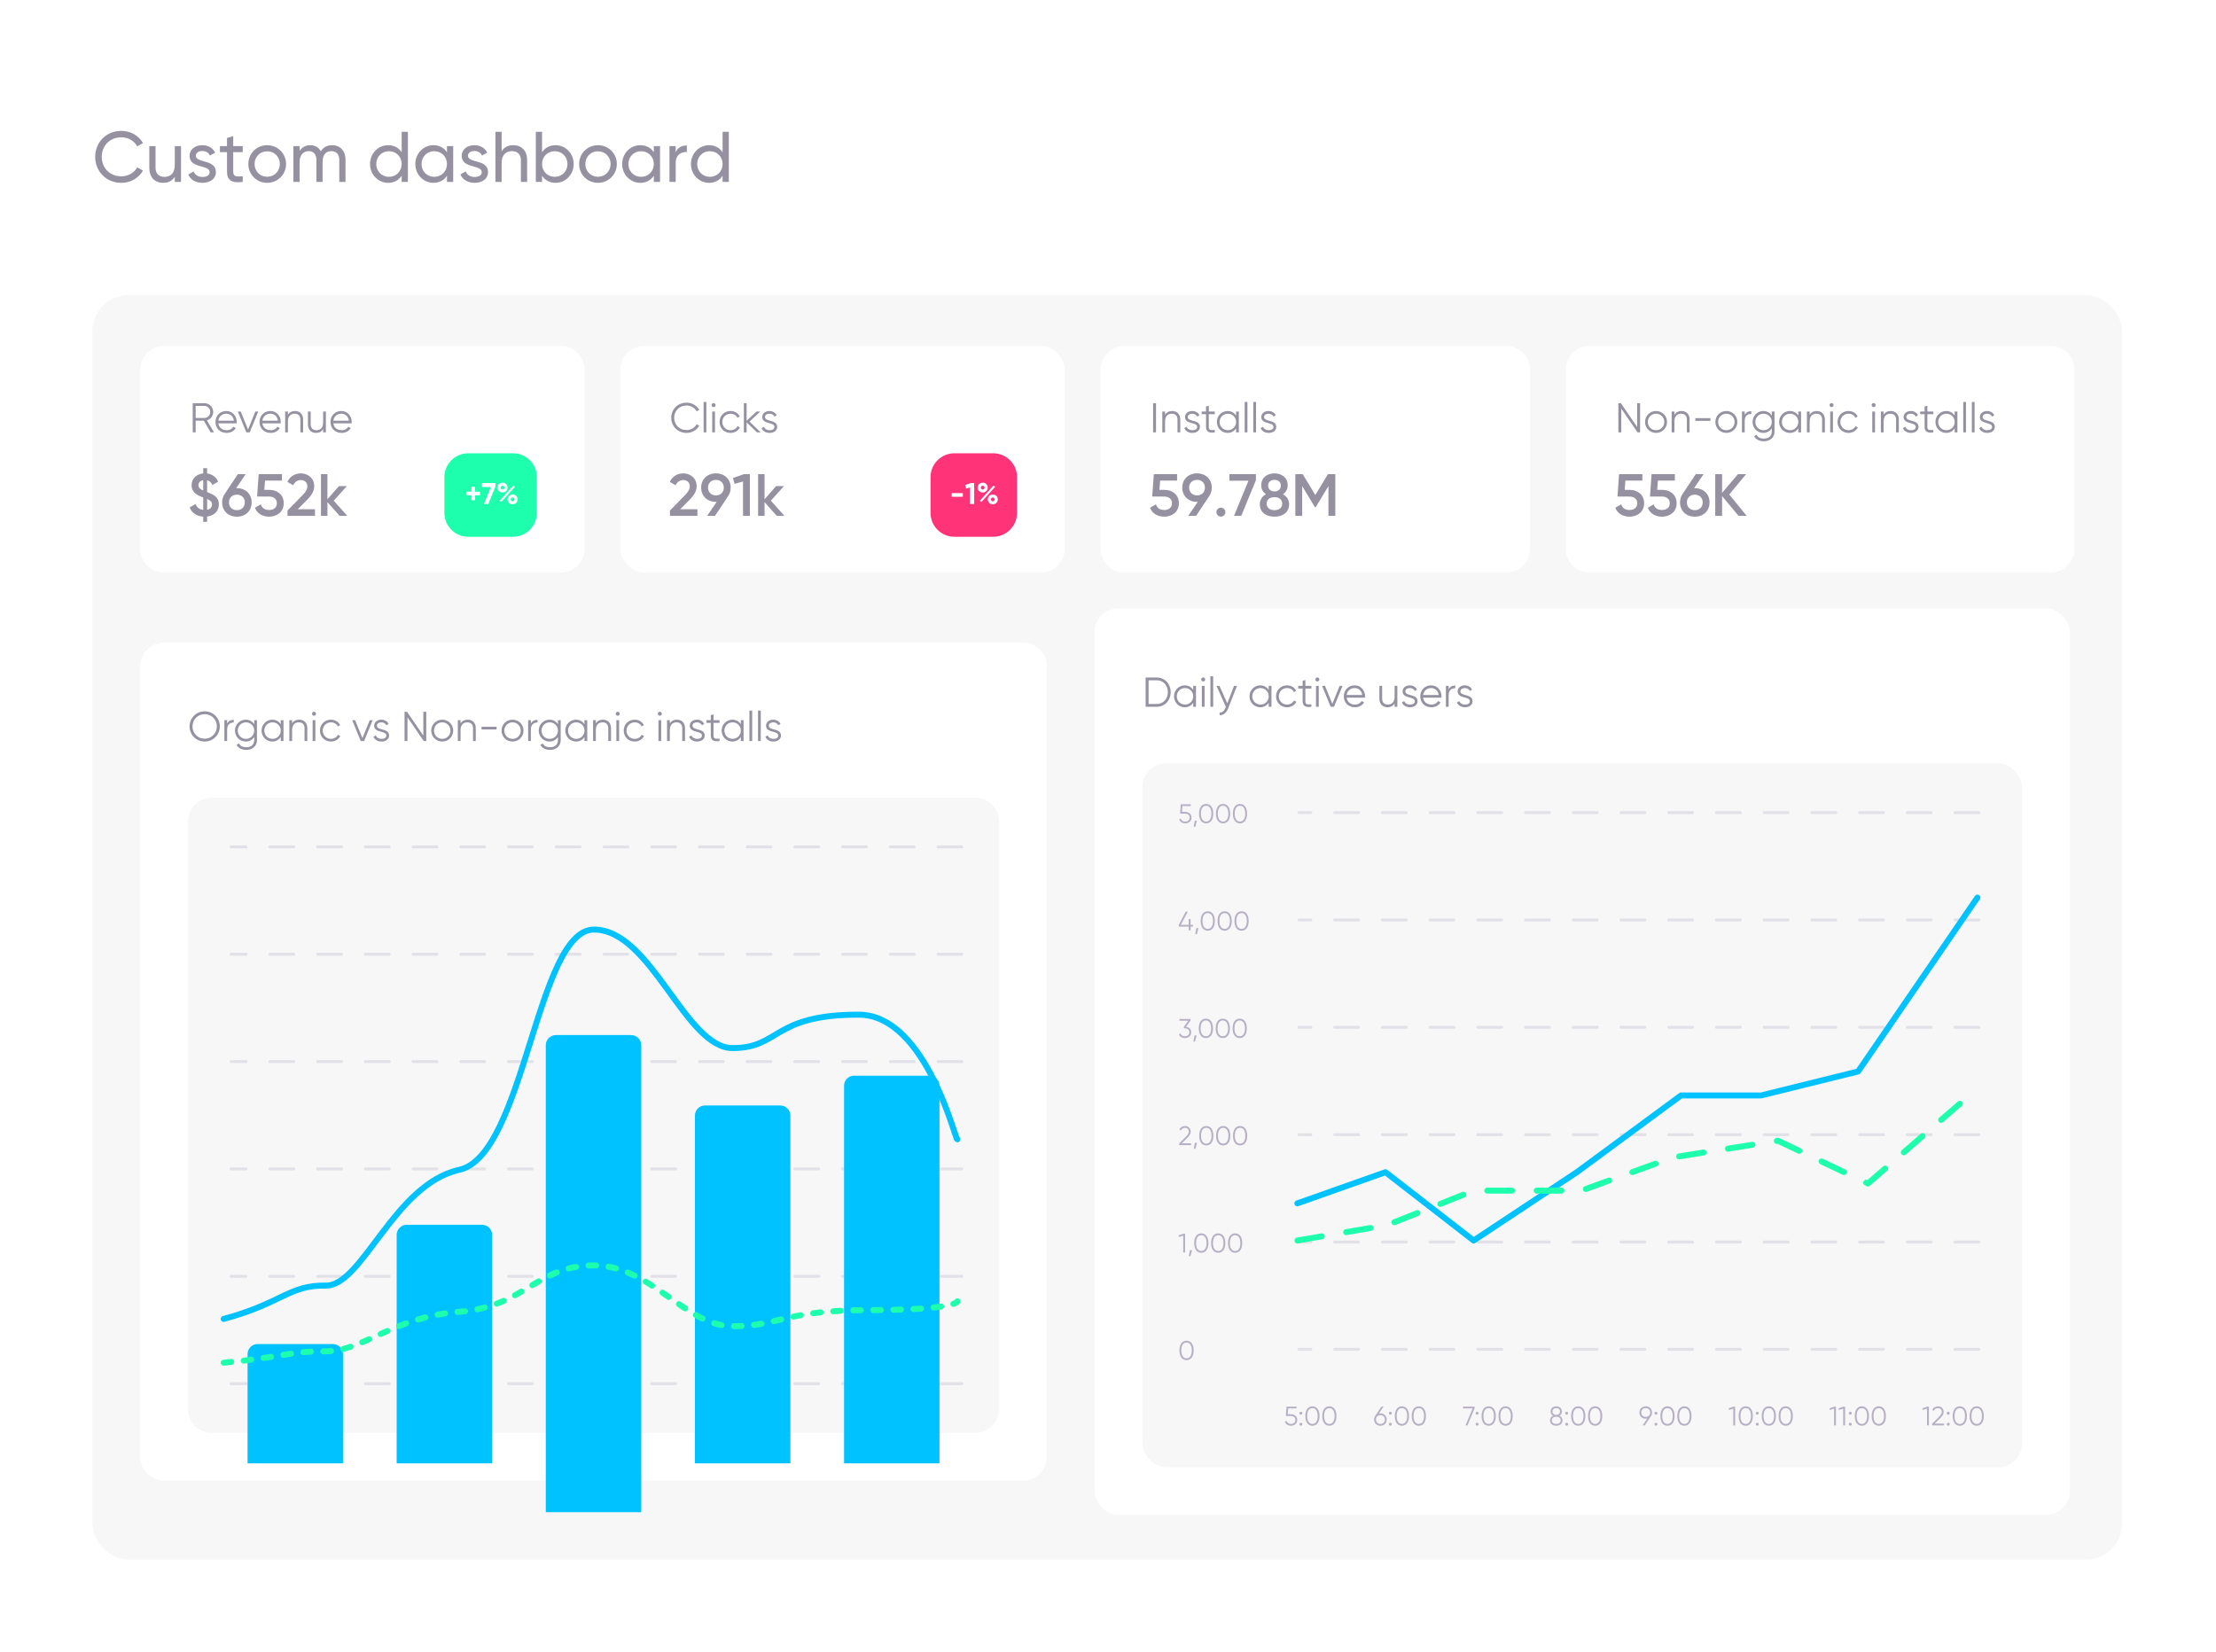 <svg width="743" height="554" viewBox="0 0 743 554" fill="none" xmlns="http://www.w3.org/2000/svg">
<g filter="url(#filter0_d)">
<rect x="7" y="1" width="728.5" height="540" rx="20" fill="white"/>
<path d="M40.696 55.312C43.816 55.312 46.552 53.68 47.944 51.208L46 50.104C45.04 51.928 43 53.128 40.696 53.128C36.76 53.128 34.12 50.272 34.12 46.6C34.12 42.904 36.76 40.048 40.696 40.048C43 40.048 45.04 41.248 46 43.096L47.944 41.968C46.528 39.496 43.792 37.888 40.696 37.888C35.56 37.888 31.912 41.752 31.912 46.6C31.912 51.424 35.56 55.312 40.696 55.312ZM58.606 43V49.36C58.606 52.192 57.046 53.32 55.126 53.32C53.278 53.32 52.15 52.216 52.15 50.248V43H50.062V50.368C50.062 53.44 51.91 55.312 54.718 55.312C56.398 55.312 57.718 54.688 58.606 53.272V55H60.694V43H58.606ZM65.673 46.24C65.673 45.16 66.729 44.632 67.809 44.632C68.865 44.632 69.921 45.088 70.377 46.168L72.129 45.184C71.361 43.624 69.777 42.688 67.809 42.688C65.385 42.688 63.561 44.152 63.561 46.264C63.561 50.608 70.281 49.144 70.281 51.712C70.281 52.888 69.177 53.344 67.905 53.344C66.417 53.344 65.313 52.624 64.929 51.472L63.129 52.504C63.825 54.16 65.505 55.312 67.905 55.312C70.473 55.312 72.393 53.944 72.393 51.712C72.393 47.296 65.673 48.808 65.673 46.24ZM81.393 45.016V43H78.201V39.64L76.113 40.264V43H73.737V45.016H76.113V51.52C76.113 54.52 77.793 55.48 81.393 55V53.128C79.257 53.224 78.201 53.344 78.201 51.52V45.016H81.393ZM89.576 55.312C93.08 55.312 95.912 52.552 95.912 49C95.912 45.448 93.08 42.688 89.576 42.688C86.072 42.688 83.264 45.448 83.264 49C83.264 52.552 86.072 55.312 89.576 55.312ZM89.576 53.272C87.2 53.272 85.352 51.424 85.352 49C85.352 46.576 87.2 44.728 89.576 44.728C91.976 44.728 93.824 46.576 93.824 49C93.824 51.424 91.976 53.272 89.576 53.272ZM111.333 42.688C109.773 42.688 108.405 43.36 107.565 44.728C106.869 43.432 105.669 42.688 104.037 42.688C102.573 42.688 101.325 43.264 100.461 44.608V43H98.373V55H100.461V48.328C100.461 45.736 101.925 44.68 103.533 44.68C105.093 44.68 106.077 45.712 106.077 47.608V55H108.165V48.328C108.165 45.736 109.437 44.68 111.117 44.68C112.701 44.68 113.757 45.712 113.757 47.608V55H115.845V47.536C115.845 44.536 113.997 42.688 111.333 42.688ZM134.676 38.2V45.064C133.716 43.6 132.18 42.688 130.14 42.688C126.804 42.688 124.068 45.448 124.068 49C124.068 52.552 126.804 55.312 130.14 55.312C132.18 55.312 133.716 54.4 134.676 52.936V55H136.764V38.2H134.676ZM130.404 53.296C128.004 53.296 126.156 51.448 126.156 49C126.156 46.552 128.004 44.704 130.404 44.704C132.828 44.704 134.676 46.552 134.676 49C134.676 51.448 132.828 53.296 130.404 53.296ZM149.864 43V45.064C148.904 43.6 147.368 42.688 145.328 42.688C141.992 42.688 139.256 45.448 139.256 49C139.256 52.552 141.992 55.312 145.328 55.312C147.368 55.312 148.904 54.4 149.864 52.936V55H151.952V43H149.864ZM145.592 53.296C143.192 53.296 141.344 51.448 141.344 49C141.344 46.552 143.192 44.704 145.592 44.704C148.016 44.704 149.864 46.552 149.864 49C149.864 51.448 148.016 53.296 145.592 53.296ZM156.915 46.24C156.915 45.16 157.971 44.632 159.051 44.632C160.107 44.632 161.163 45.088 161.619 46.168L163.371 45.184C162.603 43.624 161.019 42.688 159.051 42.688C156.627 42.688 154.803 44.152 154.803 46.264C154.803 50.608 161.523 49.144 161.523 51.712C161.523 52.888 160.419 53.344 159.147 53.344C157.659 53.344 156.555 52.624 156.171 51.472L154.371 52.504C155.067 54.16 156.747 55.312 159.147 55.312C161.715 55.312 163.635 53.944 163.635 51.712C163.635 47.296 156.915 48.808 156.915 46.24ZM172.083 42.688C170.403 42.688 169.083 43.312 168.195 44.728V38.2H166.107V55H168.195V48.64C168.195 45.808 169.755 44.68 171.675 44.68C173.523 44.68 174.651 45.784 174.651 47.752V55H176.739V47.632C176.739 44.56 174.891 42.688 172.083 42.688ZM186.278 42.688C184.238 42.688 182.702 43.6 181.742 45.064V38.2H179.654V55H181.742V52.936C182.702 54.4 184.238 55.312 186.278 55.312C189.614 55.312 192.35 52.552 192.35 49C192.35 45.448 189.614 42.688 186.278 42.688ZM186.014 53.296C183.59 53.296 181.742 51.448 181.742 49C181.742 46.552 183.59 44.704 186.014 44.704C188.414 44.704 190.262 46.552 190.262 49C190.262 51.448 188.414 53.296 186.014 53.296ZM200.482 55.312C203.986 55.312 206.818 52.552 206.818 49C206.818 45.448 203.986 42.688 200.482 42.688C196.978 42.688 194.17 45.448 194.17 49C194.17 52.552 196.978 55.312 200.482 55.312ZM200.482 53.272C198.106 53.272 196.258 51.424 196.258 49C196.258 46.576 198.106 44.728 200.482 44.728C202.882 44.728 204.73 46.576 204.73 49C204.73 51.424 202.882 53.272 200.482 53.272ZM219.215 43V45.064C218.255 43.6 216.719 42.688 214.679 42.688C211.343 42.688 208.607 45.448 208.607 49C208.607 52.552 211.343 55.312 214.679 55.312C216.719 55.312 218.255 54.4 219.215 52.936V55H221.303V43H219.215ZM214.943 53.296C212.543 53.296 210.695 51.448 210.695 49C210.695 46.552 212.543 44.704 214.943 44.704C217.367 44.704 219.215 46.552 219.215 49C219.215 51.448 217.367 53.296 214.943 53.296ZM226.555 45.016V43H224.467V55H226.555V48.64C226.555 45.808 228.499 44.896 230.299 44.968V42.784C228.787 42.784 227.323 43.336 226.555 45.016ZM242.278 38.2V45.064C241.318 43.6 239.782 42.688 237.742 42.688C234.406 42.688 231.67 45.448 231.67 49C231.67 52.552 234.406 55.312 237.742 55.312C239.782 55.312 241.318 54.4 242.278 52.936V55H244.366V38.2H242.278ZM238.006 53.296C235.606 53.296 233.758 51.448 233.758 49C233.758 46.552 235.606 44.704 238.006 44.704C240.43 44.704 242.278 46.552 242.278 49C242.278 51.448 240.43 53.296 238.006 53.296Z" fill="#9591A1"/>
<rect x="31" y="93" width="680.5" height="424" rx="12" fill="#F7F7F7"/>
<g filter="url(#filter1_d)">
<path d="M47 117C47 112.582 50.582 109 55 109H188C192.418 109 196 112.582 196 117V177C196 181.418 192.418 185 188 185H55C50.582 185 47 181.418 47 177V117Z" fill="white"/>
<path d="M73.38 162.16C73.38 159.5 71.34 158.74 69.44 158.02V154.06C70.26 154.24 70.86 154.74 71.22 155.64L73.16 154.52C72.44 152.88 71.06 152 69.44 151.78V150H68.14V151.76C66.06 151.96 64.24 153.32 64.24 155.68C64.24 158.24 66.2 159.1 68.14 159.82V163.98C66.84 163.84 66.02 163.14 65.58 162.02L63.6 163.16C64.3 164.98 65.92 166.1 68.14 166.24V168H69.44V166.22C71.72 165.94 73.38 164.48 73.38 162.16ZM66.54 155.68C66.54 154.78 67.16 154.18 68.14 154.02V157.5C67.02 156.98 66.54 156.52 66.54 155.68ZM69.44 163.96V160.32C70.46 160.78 71.08 161.24 71.08 162.18C71.08 163.04 70.54 163.74 69.44 163.96ZM79.437 156.7H79.177L82.377 152H79.757L75.317 158.66C74.777 159.44 74.477 160.4 74.477 161.48C74.477 164.3 76.517 166.26 79.437 166.26C82.337 166.26 84.377 164.3 84.377 161.48C84.377 158.66 82.337 156.7 79.437 156.7ZM79.437 164.08C77.897 164.08 76.777 163.08 76.777 161.48C76.777 159.88 77.897 158.88 79.437 158.88C80.957 158.88 82.077 159.88 82.077 161.48C82.077 163.06 80.957 164.08 79.437 164.08ZM90.375 157.28H88.615L88.855 154.16H94.535V152H86.735L86.195 159.52H90.275C91.795 159.52 92.835 160.36 92.835 161.76C92.835 163.16 91.795 164.02 90.235 164.02C88.775 164.02 87.815 163.36 87.455 162.12L85.475 163.26C86.215 165.28 88.115 166.26 90.235 166.26C92.815 166.26 95.135 164.7 95.135 161.76C95.135 158.84 92.915 157.28 90.375 157.28ZM96.393 166H105.613V163.78H99.813L102.973 160.62C104.313 159.26 105.353 157.8 105.353 156.06C105.353 153.28 103.173 151.74 100.873 151.74C99.013 151.74 97.253 152.66 96.353 154.58L98.293 155.72C98.833 154.6 99.733 153.98 100.893 153.98C102.093 153.98 103.053 154.74 103.053 156.14C103.053 157.2 102.273 158.22 101.273 159.22L96.393 164.2V166ZM116.459 166L111.899 160.9L116.299 156H113.659L109.779 160.42V152H107.619V166H109.779V161.38L113.879 166H116.459Z" fill="#9591A1"/>
<path d="M149 153C149 148.582 152.582 145 157 145H172C176.418 145 180 148.582 180 153V165C180 169.418 176.418 173 172 173H157C152.582 173 149 169.418 149 165V153Z" fill="#1EFFAE"/>
<path d="M160.934 157.89H159.284V156.25H158.074V157.89H156.434V159.1H158.074V160.75H159.284V159.1H160.934V157.89ZM161.581 155V156.32H164.571L162.271 162H163.731L166.101 156.17V155H161.581ZM168.494 158.16C169.464 158.16 170.174 157.43 170.174 156.51C170.174 155.58 169.454 154.86 168.494 154.86C167.524 154.86 166.804 155.6 166.804 156.51C166.804 157.43 167.524 158.16 168.494 158.16ZM167.514 160.94L168.114 161.29L172.684 156.21L172.074 155.87L167.514 160.94ZM168.484 157.15C168.124 157.15 167.864 156.87 167.864 156.51C167.864 156.16 168.124 155.88 168.484 155.88C168.854 155.88 169.114 156.16 169.114 156.51C169.114 156.86 168.854 157.15 168.484 157.15ZM171.874 162.12C172.844 162.12 173.554 161.38 173.554 160.47C173.554 159.56 172.844 158.82 171.874 158.82C170.904 158.82 170.194 159.56 170.194 160.47C170.194 161.38 170.904 162.12 171.874 162.12ZM171.874 161.11C171.504 161.11 171.254 160.83 171.254 160.47C171.254 160.11 171.504 159.83 171.874 159.83C172.244 159.83 172.494 160.11 172.494 160.47C172.494 160.81 172.244 161.11 171.874 161.11Z" fill="white"/>
<path d="M70.64 138H71.76L69.366 133.954C70.584 133.604 71.48 132.47 71.48 131.14C71.48 129.516 70.164 128.2 68.54 128.2H64.62V138H65.6V134.08H68.344L70.64 138ZM65.6 129.124H68.54C69.618 129.124 70.5 130.02 70.5 131.14C70.5 132.246 69.618 133.156 68.54 133.156H65.6V129.124ZM75.903 130.832C73.734 130.832 72.249 132.442 72.249 134.5C72.249 136.614 73.761 138.168 75.974 138.168C77.388 138.168 78.466 137.51 79.053 136.558L78.242 136.082C77.864 136.754 77.094 137.272 75.987 137.272C74.504 137.272 73.397 136.39 73.201 134.962H79.347C79.362 134.822 79.376 134.668 79.376 134.528C79.376 132.61 78.046 130.832 75.903 130.832ZM75.903 131.728C77.108 131.728 78.228 132.526 78.424 134.066H73.201C73.383 132.694 74.433 131.728 75.903 131.728ZM85.612 131L83.162 137.034L80.712 131H79.732L82.602 138H83.722L86.592 131H85.612ZM90.669 130.832C88.499 130.832 87.015 132.442 87.015 134.5C87.015 136.614 88.527 138.168 90.739 138.168C92.153 138.168 93.231 137.51 93.819 136.558L93.007 136.082C92.629 136.754 91.859 137.272 90.753 137.272C89.269 137.272 88.163 136.39 87.967 134.962H94.113C94.127 134.822 94.141 134.668 94.141 134.528C94.141 132.61 92.811 130.832 90.669 130.832ZM90.669 131.728C91.873 131.728 92.993 132.526 93.189 134.066H87.967C88.149 132.694 89.199 131.728 90.669 131.728ZM98.887 130.832C97.893 130.832 97.081 131.21 96.535 132.092V131H95.611V138H96.535V134.332C96.535 132.456 97.571 131.728 98.803 131.728C100.021 131.728 100.707 132.456 100.707 133.702V138H101.631V133.702C101.631 131.952 100.595 130.832 98.887 130.832ZM108.346 131V134.668C108.346 136.544 107.31 137.272 106.078 137.272C104.86 137.272 104.174 136.544 104.174 135.298V131H103.25V135.298C103.25 137.048 104.285 138.168 105.994 138.168C106.988 138.168 107.8 137.79 108.346 136.908V138H109.27V131H108.346ZM114.458 130.832C112.288 130.832 110.804 132.442 110.804 134.5C110.804 136.614 112.316 138.168 114.528 138.168C115.942 138.168 117.02 137.51 117.608 136.558L116.796 136.082C116.418 136.754 115.648 137.272 114.542 137.272C113.058 137.272 111.952 136.39 111.756 134.962H117.902C117.916 134.822 117.93 134.668 117.93 134.528C117.93 132.61 116.6 130.832 114.458 130.832ZM114.458 131.728C115.662 131.728 116.782 132.526 116.978 134.066H111.756C111.938 132.694 112.988 131.728 114.458 131.728Z" fill="#9591A1"/>
</g>
<g filter="url(#filter2_d)">
<rect x="208" y="109" width="149" height="76" rx="8" fill="white"/>
<path d="M224.62 166H233.84V163.78H228.04L231.2 160.62C232.54 159.26 233.58 157.8 233.58 156.06C233.58 153.28 231.4 151.74 229.1 151.74C227.24 151.74 225.48 152.66 224.58 154.58L226.52 155.72C227.06 154.6 227.96 153.98 229.12 153.98C230.32 153.98 231.28 154.74 231.28 156.14C231.28 157.2 230.5 158.22 229.5 159.22L224.62 164.2V166ZM244.986 156.52C244.986 153.7 242.946 151.74 240.046 151.74C237.146 151.74 235.086 153.7 235.086 156.52C235.086 159.34 237.146 161.3 240.046 161.3H240.286L237.086 166H239.726L244.146 159.34C244.686 158.56 244.986 157.6 244.986 156.52ZM237.386 156.52C237.386 154.92 238.526 153.92 240.046 153.92C241.566 153.92 242.686 154.92 242.686 156.52C242.686 158.12 241.566 159.12 240.046 159.12C238.526 159.12 237.386 158.1 237.386 156.52ZM249.424 152L245.744 153.3L246.304 155.26L249.124 154.46V166H251.424V152H249.424ZM263.026 166L258.466 160.9L262.866 156H260.226L256.346 160.42V152H254.186V166H256.346V161.38L260.446 166H263.026Z" fill="#9591A1"/>
<path d="M312 153C312 148.582 315.582 145 320 145H333C337.418 145 341 148.582 341 153V165C341 169.418 337.418 173 333 173H320C315.582 173 312 169.418 312 165V153Z" fill="#FF3377"/>
<path d="M319.088 159.6H322.838V158.36H319.088V159.6ZM325.436 155L323.596 155.65L323.936 156.83L325.256 156.46V162H326.636V155H325.436ZM329.494 158.16C330.464 158.16 331.174 157.43 331.174 156.51C331.174 155.58 330.454 154.86 329.494 154.86C328.524 154.86 327.804 155.6 327.804 156.51C327.804 157.43 328.524 158.16 329.494 158.16ZM328.514 160.94L329.114 161.29L333.684 156.21L333.074 155.87L328.514 160.94ZM329.484 157.15C329.124 157.15 328.864 156.87 328.864 156.51C328.864 156.16 329.124 155.88 329.484 155.88C329.854 155.88 330.114 156.16 330.114 156.51C330.114 156.86 329.854 157.15 329.484 157.15ZM332.874 162.12C333.844 162.12 334.554 161.38 334.554 160.47C334.554 159.56 333.844 158.82 332.874 158.82C331.904 158.82 331.194 159.56 331.194 160.47C331.194 161.38 331.904 162.12 332.874 162.12ZM332.874 161.11C332.504 161.11 332.254 160.83 332.254 160.47C332.254 160.11 332.504 159.83 332.874 159.83C333.244 159.83 333.494 160.11 333.494 160.47C333.494 160.81 333.244 161.11 332.874 161.11Z" fill="white"/>
<path d="M230.198 138.168C232.032 138.168 233.642 137.202 234.44 135.746L233.572 135.256C232.97 136.432 231.668 137.216 230.198 137.216C227.72 137.216 226.04 135.382 226.04 133.1C226.04 130.818 227.72 128.984 230.198 128.984C231.668 128.984 232.97 129.768 233.572 130.944L234.44 130.44C233.628 128.984 232.018 128.032 230.198 128.032C227.188 128.032 225.06 130.3 225.06 133.1C225.06 135.9 227.188 138.168 230.198 138.168ZM235.912 138H236.836V127.78H235.912V138ZM239.258 129.516C239.636 129.516 239.93 129.208 239.93 128.844C239.93 128.48 239.636 128.172 239.258 128.172C238.88 128.172 238.586 128.48 238.586 128.844C238.586 129.208 238.88 129.516 239.258 129.516ZM238.796 138H239.72V131H238.796V138ZM244.943 138.168C246.315 138.168 247.505 137.454 248.079 136.348L247.309 135.9C246.861 136.712 246.007 137.272 244.943 137.272C243.389 137.272 242.185 136.054 242.185 134.5C242.185 132.946 243.389 131.728 244.943 131.728C245.993 131.728 246.875 132.274 247.253 133.1L248.009 132.666C247.505 131.56 246.329 130.832 244.943 130.832C242.829 130.832 241.261 132.428 241.261 134.5C241.261 136.572 242.829 138.168 244.943 138.168ZM255.062 138L251.31 134.36L254.922 131H253.662L250.33 134.094V128.2H249.406V138H250.33V134.626L253.83 138H255.062ZM256.491 132.834C256.491 132.078 257.233 131.728 257.961 131.728C258.633 131.728 259.347 131.994 259.641 132.708L260.411 132.26C260.005 131.392 259.109 130.832 257.961 130.832C256.561 130.832 255.567 131.714 255.567 132.834C255.567 135.41 259.655 134.416 259.655 136.152C259.655 136.978 258.871 137.272 258.045 137.272C257.107 137.272 256.379 136.81 256.127 136.096L255.343 136.558C255.693 137.454 256.645 138.168 258.045 138.168C259.543 138.168 260.579 137.342 260.579 136.152C260.579 133.576 256.491 134.57 256.491 132.834Z" fill="#9591A1"/>
</g>
<g filter="url(#filter3_d)">
<path d="M369 117C369 112.582 372.582 109 377 109H505C509.418 109 513 112.582 513 117V177C513 181.418 509.418 185 505 185H377C372.582 185 369 181.418 369 177V117Z" fill="white"/>
<path d="M390.5 157.28H388.74L388.98 154.16H394.66V152H386.86L386.32 159.52H390.4C391.92 159.52 392.96 160.36 392.96 161.76C392.96 163.16 391.92 164.02 390.36 164.02C388.9 164.02 387.94 163.36 387.58 162.12L385.6 163.26C386.34 165.28 388.24 166.26 390.36 166.26C392.94 166.26 395.26 164.7 395.26 161.76C395.26 158.84 393.04 157.28 390.5 157.28ZM406.298 156.52C406.298 153.7 404.258 151.74 401.358 151.74C398.458 151.74 396.398 153.7 396.398 156.52C396.398 159.34 398.458 161.3 401.358 161.3H401.598L398.398 166H401.038L405.458 159.34C405.998 158.56 406.298 157.6 406.298 156.52ZM398.698 156.52C398.698 154.92 399.838 153.92 401.358 153.92C402.878 153.92 403.998 154.92 403.998 156.52C403.998 158.12 402.878 159.12 401.358 159.12C399.838 159.12 398.698 158.1 398.698 156.52ZM409.357 166.24C410.177 166.24 410.857 165.56 410.857 164.74C410.857 163.9 410.177 163.24 409.357 163.24C408.517 163.24 407.857 163.9 407.857 164.74C407.857 165.56 408.517 166.24 409.357 166.24ZM412.195 152V154.2H418.595L413.755 166H416.175L421.095 154V152H412.195ZM430.159 158.72C431.119 158.1 431.759 157.1 431.759 155.76C431.759 153.06 429.639 151.74 427.319 151.74C424.979 151.74 422.879 153.06 422.879 155.76C422.879 157.1 423.519 158.1 424.459 158.72C423.179 159.44 422.399 160.66 422.399 162.12C422.399 164.72 424.399 166.26 427.319 166.26C430.239 166.26 432.219 164.72 432.219 162.12C432.219 160.64 431.459 159.44 430.159 158.72ZM427.319 153.92C428.479 153.92 429.459 154.56 429.459 155.86C429.459 157.1 428.479 157.8 427.319 157.8C426.139 157.8 425.179 157.1 425.179 155.86C425.179 154.56 426.139 153.92 427.319 153.92ZM427.319 164.08C425.799 164.08 424.699 163.32 424.699 161.9C424.699 160.46 425.799 159.72 427.319 159.72C428.819 159.72 429.919 160.46 429.919 161.9C429.919 163.32 428.819 164.08 427.319 164.08ZM447.71 152H445.25L441.01 159L436.79 152H434.31V166H436.61V156L440.87 163.06H441.15L445.41 156.02V166H447.71V152Z" fill="#9591A1"/>
<path d="M482 153C482 148.582 485.582 145 490 145H505C509.418 145 513 148.582 513 153V165C513 169.418 509.418 173 505 173H490C485.582 173 482 169.418 482 165V153Z" fill="white"/>
<path d="M386.62 128.2V138H387.6V128.2H386.62ZM392.983 130.832C391.989 130.832 391.177 131.21 390.631 132.092V131H389.707V138H390.631V134.332C390.631 132.456 391.667 131.728 392.899 131.728C394.117 131.728 394.803 132.456 394.803 133.702V138H395.727V133.702C395.727 131.952 394.691 130.832 392.983 130.832ZM398.241 132.834C398.241 132.078 398.983 131.728 399.711 131.728C400.383 131.728 401.097 131.994 401.391 132.708L402.161 132.26C401.755 131.392 400.859 130.832 399.711 130.832C398.311 130.832 397.317 131.714 397.317 132.834C397.317 135.41 401.405 134.416 401.405 136.152C401.405 136.978 400.621 137.272 399.795 137.272C398.857 137.272 398.129 136.81 397.877 136.096L397.093 136.558C397.443 137.454 398.395 138.168 399.795 138.168C401.293 138.168 402.329 137.342 402.329 136.152C402.329 133.576 398.241 134.57 398.241 132.834ZM407.307 131.896V131H405.291V129.04L404.367 129.32V131H402.897V131.896H404.367V136.138C404.367 137.818 405.417 138.28 407.307 138V137.188C405.949 137.244 405.291 137.342 405.291 136.138V131.896H407.307ZM414.443 131V132.372C413.855 131.434 412.861 130.832 411.615 130.832C409.641 130.832 408.003 132.428 408.003 134.5C408.003 136.572 409.641 138.168 411.615 138.168C412.861 138.168 413.855 137.566 414.443 136.628V138H415.367V131H414.443ZM411.685 137.272C410.131 137.272 408.927 136.054 408.927 134.5C408.927 132.946 410.131 131.728 411.685 131.728C413.239 131.728 414.443 132.946 414.443 134.5C414.443 136.054 413.239 137.272 411.685 137.272ZM417.324 138H418.248V127.78H417.324V138ZM420.209 138H421.133V127.78H420.209V138ZM423.821 132.834C423.821 132.078 424.563 131.728 425.291 131.728C425.963 131.728 426.677 131.994 426.971 132.708L427.741 132.26C427.335 131.392 426.439 130.832 425.291 130.832C423.891 130.832 422.897 131.714 422.897 132.834C422.897 135.41 426.985 134.416 426.985 136.152C426.985 136.978 426.201 137.272 425.375 137.272C424.437 137.272 423.709 136.81 423.457 136.096L422.673 136.558C423.023 137.454 423.975 138.168 425.375 138.168C426.873 138.168 427.909 137.342 427.909 136.152C427.909 133.576 423.821 134.57 423.821 132.834Z" fill="#9591A1"/>
</g>
<g filter="url(#filter4_d)">
<path d="M525 117C525 112.582 528.582 109 533 109H687.5C691.918 109 695.5 112.582 695.5 117V177C695.5 181.418 691.918 185 687.5 185H533C528.582 185 525 181.418 525 177V117Z" fill="white"/>
<path d="M546.5 157.28H544.74L544.98 154.16H550.66V152H542.86L542.32 159.52H546.4C547.92 159.52 548.96 160.36 548.96 161.76C548.96 163.16 547.92 164.02 546.36 164.02C544.9 164.02 543.94 163.36 543.58 162.12L541.6 163.26C542.34 165.28 544.24 166.26 546.36 166.26C548.94 166.26 551.26 164.7 551.26 161.76C551.26 158.84 549.04 157.28 546.5 157.28ZM557.398 157.28H555.638L555.878 154.16H561.558V152H553.758L553.218 159.52H557.298C558.818 159.52 559.858 160.36 559.858 161.76C559.858 163.16 558.818 164.02 557.258 164.02C555.798 164.02 554.838 163.36 554.478 162.12L552.498 163.26C553.238 165.28 555.138 166.26 557.258 166.26C559.838 166.26 562.158 164.7 562.158 161.76C562.158 158.84 559.938 157.28 557.398 157.28ZM568.257 156.7H567.997L571.197 152H568.577L564.137 158.66C563.597 159.44 563.297 160.4 563.297 161.48C563.297 164.3 565.337 166.26 568.257 166.26C571.157 166.26 573.197 164.3 573.197 161.48C573.197 158.66 571.157 156.7 568.257 156.7ZM568.257 164.08C566.717 164.08 565.597 163.08 565.597 161.48C565.597 159.88 566.717 158.88 568.257 158.88C569.777 158.88 570.897 159.88 570.897 161.48C570.897 163.06 569.777 164.08 568.257 164.08ZM585.655 166L579.795 158.82L585.455 152H582.715L577.395 158.28V152H575.095V166H577.395V159.34L582.915 166H585.655Z" fill="#9591A1"/>
<path d="M618 153C618 148.582 621.582 145 626 145H641C645.418 145 649 148.582 649 153V165C649 169.418 645.418 173 641 173H626C621.582 173 618 169.418 618 165V153Z" fill="white"/>
<path d="M548.92 128.2V136.18L543.46 128.2H542.62V138H543.6V130.02L549.06 138H549.9V128.2H548.92ZM555.258 138.168C557.302 138.168 558.94 136.572 558.94 134.5C558.94 132.428 557.302 130.832 555.258 130.832C553.214 130.832 551.576 132.428 551.576 134.5C551.576 136.572 553.214 138.168 555.258 138.168ZM555.258 137.272C553.704 137.272 552.5 136.054 552.5 134.5C552.5 132.946 553.704 131.728 555.258 131.728C556.812 131.728 558.016 132.946 558.016 134.5C558.016 136.054 556.812 137.272 555.258 137.272ZM563.762 130.832C562.768 130.832 561.956 131.21 561.41 132.092V131H560.486V138H561.41V134.332C561.41 132.456 562.446 131.728 563.678 131.728C564.896 131.728 565.582 132.456 565.582 133.702V138H566.506V133.702C566.506 131.952 565.47 130.832 563.762 130.832ZM568.433 134.122H573.473V133.226H568.433V134.122ZM578.828 138.168C580.872 138.168 582.51 136.572 582.51 134.5C582.51 132.428 580.872 130.832 578.828 130.832C576.784 130.832 575.146 132.428 575.146 134.5C575.146 136.572 576.784 138.168 578.828 138.168ZM578.828 137.272C577.274 137.272 576.07 136.054 576.07 134.5C576.07 132.946 577.274 131.728 578.828 131.728C580.382 131.728 581.586 132.946 581.586 134.5C581.586 136.054 580.382 137.272 578.828 137.272ZM584.98 132.162V131H584.056V138H584.98V134.108C584.98 132.372 586.072 131.784 587.192 131.784V130.888C586.296 130.888 585.47 131.182 584.98 132.162ZM594.055 131V132.372C593.467 131.434 592.473 130.832 591.227 130.832C589.253 130.832 587.615 132.428 587.615 134.5C587.615 136.572 589.253 138.168 591.227 138.168C592.473 138.168 593.467 137.566 594.055 136.628V137.72C594.055 139.148 593.089 140.072 591.465 140.072C589.953 140.072 589.309 139.512 588.959 138.798L588.147 139.26C588.693 140.352 589.855 140.968 591.465 140.968C593.271 140.968 594.979 139.848 594.979 137.72V131H594.055ZM591.297 137.272C589.743 137.272 588.539 136.054 588.539 134.5C588.539 132.946 589.743 131.728 591.297 131.728C592.851 131.728 594.055 132.946 594.055 134.5C594.055 136.054 592.851 137.272 591.297 137.272ZM602.955 131V132.372C602.367 131.434 601.373 130.832 600.127 130.832C598.153 130.832 596.515 132.428 596.515 134.5C596.515 136.572 598.153 138.168 600.127 138.168C601.373 138.168 602.367 137.566 602.955 136.628V138H603.879V131H602.955ZM600.197 137.272C598.643 137.272 597.439 136.054 597.439 134.5C597.439 132.946 598.643 131.728 600.197 131.728C601.751 131.728 602.955 132.946 602.955 134.5C602.955 136.054 601.751 137.272 600.197 137.272ZM609.111 130.832C608.117 130.832 607.305 131.21 606.759 132.092V131H605.835V138H606.759V134.332C606.759 132.456 607.795 131.728 609.027 131.728C610.245 131.728 610.931 132.456 610.931 133.702V138H611.855V133.702C611.855 131.952 610.819 130.832 609.111 130.832ZM614.104 129.516C614.482 129.516 614.776 129.208 614.776 128.844C614.776 128.48 614.482 128.172 614.104 128.172C613.726 128.172 613.432 128.48 613.432 128.844C613.432 129.208 613.726 129.516 614.104 129.516ZM613.642 138H614.566V131H613.642V138ZM619.789 138.168C621.161 138.168 622.351 137.454 622.925 136.348L622.155 135.9C621.707 136.712 620.853 137.272 619.789 137.272C618.235 137.272 617.031 136.054 617.031 134.5C617.031 132.946 618.235 131.728 619.789 131.728C620.839 131.728 621.721 132.274 622.099 133.1L622.855 132.666C622.351 131.56 621.175 130.832 619.789 130.832C617.675 130.832 616.107 132.428 616.107 134.5C616.107 136.572 617.675 138.168 619.789 138.168ZM628.213 129.516C628.591 129.516 628.885 129.208 628.885 128.844C628.885 128.48 628.591 128.172 628.213 128.172C627.835 128.172 627.541 128.48 627.541 128.844C627.541 129.208 627.835 129.516 628.213 129.516ZM627.751 138H628.675V131H627.751V138ZM633.912 130.832C632.918 130.832 632.106 131.21 631.56 132.092V131H630.636V138H631.56V134.332C631.56 132.456 632.596 131.728 633.828 131.728C635.046 131.728 635.732 132.456 635.732 133.702V138H636.656V133.702C636.656 131.952 635.62 130.832 633.912 130.832ZM639.171 132.834C639.171 132.078 639.913 131.728 640.641 131.728C641.313 131.728 642.027 131.994 642.321 132.708L643.091 132.26C642.685 131.392 641.789 130.832 640.641 130.832C639.241 130.832 638.247 131.714 638.247 132.834C638.247 135.41 642.335 134.416 642.335 136.152C642.335 136.978 641.551 137.272 640.725 137.272C639.787 137.272 639.059 136.81 638.807 136.096L638.023 136.558C638.373 137.454 639.325 138.168 640.725 138.168C642.223 138.168 643.259 137.342 643.259 136.152C643.259 133.576 639.171 134.57 639.171 132.834ZM648.237 131.896V131H646.221V129.04L645.297 129.32V131H643.827V131.896H645.297V136.138C645.297 137.818 646.347 138.28 648.237 138V137.188C646.879 137.244 646.221 137.342 646.221 136.138V131.896H648.237ZM655.373 131V132.372C654.785 131.434 653.791 130.832 652.545 130.832C650.571 130.832 648.933 132.428 648.933 134.5C648.933 136.572 650.571 138.168 652.545 138.168C653.791 138.168 654.785 137.566 655.373 136.628V138H656.297V131H655.373ZM652.615 137.272C651.061 137.272 649.857 136.054 649.857 134.5C649.857 132.946 651.061 131.728 652.615 131.728C654.169 131.728 655.373 132.946 655.373 134.5C655.373 136.054 654.169 137.272 652.615 137.272ZM658.253 138H659.177V127.78H658.253V138ZM661.138 138H662.062V127.78H661.138V138ZM664.751 132.834C664.751 132.078 665.493 131.728 666.221 131.728C666.893 131.728 667.607 131.994 667.901 132.708L668.671 132.26C668.265 131.392 667.369 130.832 666.221 130.832C664.821 130.832 663.827 131.714 663.827 132.834C663.827 135.41 667.915 134.416 667.915 136.152C667.915 136.978 667.131 137.272 666.305 137.272C665.367 137.272 664.639 136.81 664.387 136.096L663.603 136.558C663.953 137.454 664.905 138.168 666.305 138.168C667.803 138.168 668.839 137.342 668.839 136.152C668.839 133.576 664.751 134.57 664.751 132.834Z" fill="#9591A1"/>
</g>
<g filter="url(#filter5_d)">
<path d="M47 216.5C47 212.082 50.582 208.5 55 208.5H343C347.418 208.5 351 212.082 351 216.5V481.5C351 485.918 347.418 489.5 343 489.5H55C50.582 489.5 47 485.918 47 481.5V216.5Z" fill="white"/>
<path d="M68.628 241.668C71.484 241.668 73.696 239.4 73.696 236.6C73.696 233.8 71.484 231.532 68.628 231.532C65.772 231.532 63.56 233.8 63.56 236.6C63.56 239.4 65.772 241.668 68.628 241.668ZM68.628 240.716C66.304 240.716 64.54 238.882 64.54 236.6C64.54 234.318 66.304 232.484 68.628 232.484C70.952 232.484 72.716 234.318 72.716 236.6C72.716 238.882 70.952 240.716 68.628 240.716ZM76.156 235.662V234.5H75.232V241.5H76.156V237.608C76.156 235.872 77.248 235.284 78.368 235.284V234.388C77.472 234.388 76.646 234.682 76.156 235.662ZM85.231 234.5V235.872C84.642 234.934 83.648 234.332 82.403 234.332C80.428 234.332 78.79 235.928 78.79 238C78.79 240.072 80.428 241.668 82.403 241.668C83.648 241.668 84.642 241.066 85.231 240.128V241.22C85.231 242.648 84.264 243.572 82.641 243.572C81.129 243.572 80.484 243.012 80.135 242.298L79.323 242.76C79.868 243.852 81.031 244.468 82.641 244.468C84.447 244.468 86.154 243.348 86.154 241.22V234.5H85.231ZM82.472 240.772C80.918 240.772 79.715 239.554 79.715 238C79.715 236.446 80.918 235.228 82.472 235.228C84.026 235.228 85.231 236.446 85.231 238C85.231 239.554 84.026 240.772 82.472 240.772ZM94.131 234.5V235.872C93.543 234.934 92.549 234.332 91.303 234.332C89.329 234.332 87.691 235.928 87.691 238C87.691 240.072 89.329 241.668 91.303 241.668C92.549 241.668 93.543 241.066 94.131 240.128V241.5H95.055V234.5H94.131ZM91.373 240.772C89.819 240.772 88.615 239.554 88.615 238C88.615 236.446 89.819 235.228 91.373 235.228C92.927 235.228 94.131 236.446 94.131 238C94.131 239.554 92.927 240.772 91.373 240.772ZM100.287 234.332C99.293 234.332 98.481 234.71 97.935 235.592V234.5H97.011V241.5H97.935V237.832C97.935 235.956 98.971 235.228 100.203 235.228C101.421 235.228 102.107 235.956 102.107 237.202V241.5H103.031V237.202C103.031 235.452 101.995 234.332 100.287 234.332ZM105.28 233.016C105.658 233.016 105.952 232.708 105.952 232.344C105.952 231.98 105.658 231.672 105.28 231.672C104.902 231.672 104.608 231.98 104.608 232.344C104.608 232.708 104.902 233.016 105.28 233.016ZM104.818 241.5H105.742V234.5H104.818V241.5ZM110.965 241.668C112.337 241.668 113.527 240.954 114.101 239.848L113.331 239.4C112.883 240.212 112.029 240.772 110.965 240.772C109.411 240.772 108.207 239.554 108.207 238C108.207 236.446 109.411 235.228 110.965 235.228C112.015 235.228 112.897 235.774 113.275 236.6L114.031 236.166C113.527 235.06 112.351 234.332 110.965 234.332C108.851 234.332 107.283 235.928 107.283 238C107.283 240.072 108.851 241.668 110.965 241.668ZM123.967 234.5L121.517 240.534L119.067 234.5H118.087L120.957 241.5H122.077L124.947 234.5H123.967ZM126.368 236.334C126.368 235.578 127.11 235.228 127.838 235.228C128.51 235.228 129.224 235.494 129.518 236.208L130.288 235.76C129.882 234.892 128.986 234.332 127.838 234.332C126.438 234.332 125.444 235.214 125.444 236.334C125.444 238.91 129.532 237.916 129.532 239.652C129.532 240.478 128.748 240.772 127.922 240.772C126.984 240.772 126.256 240.31 126.004 239.596L125.22 240.058C125.57 240.954 126.522 241.668 127.922 241.668C129.42 241.668 130.456 240.842 130.456 239.652C130.456 237.076 126.368 238.07 126.368 236.334ZM141.938 231.7V239.68L136.478 231.7H135.638V241.5H136.618V233.52L142.078 241.5H142.918V231.7H141.938ZM148.275 241.668C150.319 241.668 151.957 240.072 151.957 238C151.957 235.928 150.319 234.332 148.275 234.332C146.231 234.332 144.593 235.928 144.593 238C144.593 240.072 146.231 241.668 148.275 241.668ZM148.275 240.772C146.721 240.772 145.517 239.554 145.517 238C145.517 236.446 146.721 235.228 148.275 235.228C149.829 235.228 151.033 236.446 151.033 238C151.033 239.554 149.829 240.772 148.275 240.772ZM156.779 234.332C155.785 234.332 154.973 234.71 154.427 235.592V234.5H153.503V241.5H154.427V237.832C154.427 235.956 155.463 235.228 156.695 235.228C157.913 235.228 158.599 235.956 158.599 237.202V241.5H159.523V237.202C159.523 235.452 158.487 234.332 156.779 234.332ZM161.45 237.622H166.49V236.726H161.45V237.622ZM171.846 241.668C173.89 241.668 175.528 240.072 175.528 238C175.528 235.928 173.89 234.332 171.846 234.332C169.802 234.332 168.164 235.928 168.164 238C168.164 240.072 169.802 241.668 171.846 241.668ZM171.846 240.772C170.292 240.772 169.088 239.554 169.088 238C169.088 236.446 170.292 235.228 171.846 235.228C173.4 235.228 174.604 236.446 174.604 238C174.604 239.554 173.4 240.772 171.846 240.772ZM177.998 235.662V234.5H177.074V241.5H177.998V237.608C177.998 235.872 179.09 235.284 180.21 235.284V234.388C179.314 234.388 178.488 234.682 177.998 235.662ZM187.072 234.5V235.872C186.484 234.934 185.49 234.332 184.244 234.332C182.27 234.332 180.632 235.928 180.632 238C180.632 240.072 182.27 241.668 184.244 241.668C185.49 241.668 186.484 241.066 187.072 240.128V241.22C187.072 242.648 186.106 243.572 184.482 243.572C182.97 243.572 182.326 243.012 181.976 242.298L181.164 242.76C181.71 243.852 182.872 244.468 184.482 244.468C186.288 244.468 187.996 243.348 187.996 241.22V234.5H187.072ZM184.314 240.772C182.76 240.772 181.556 239.554 181.556 238C181.556 236.446 182.76 235.228 184.314 235.228C185.868 235.228 187.072 236.446 187.072 238C187.072 239.554 185.868 240.772 184.314 240.772ZM195.973 234.5V235.872C195.385 234.934 194.391 234.332 193.145 234.332C191.171 234.332 189.533 235.928 189.533 238C189.533 240.072 191.171 241.668 193.145 241.668C194.391 241.668 195.385 241.066 195.973 240.128V241.5H196.897V234.5H195.973ZM193.215 240.772C191.661 240.772 190.457 239.554 190.457 238C190.457 236.446 191.661 235.228 193.215 235.228C194.769 235.228 195.973 236.446 195.973 238C195.973 239.554 194.769 240.772 193.215 240.772ZM202.129 234.332C201.135 234.332 200.323 234.71 199.777 235.592V234.5H198.853V241.5H199.777V237.832C199.777 235.956 200.813 235.228 202.045 235.228C203.263 235.228 203.949 235.956 203.949 237.202V241.5H204.873V237.202C204.873 235.452 203.837 234.332 202.129 234.332ZM207.122 233.016C207.5 233.016 207.794 232.708 207.794 232.344C207.794 231.98 207.5 231.672 207.122 231.672C206.744 231.672 206.45 231.98 206.45 232.344C206.45 232.708 206.744 233.016 207.122 233.016ZM206.66 241.5H207.584V234.5H206.66V241.5ZM212.806 241.668C214.178 241.668 215.368 240.954 215.942 239.848L215.172 239.4C214.724 240.212 213.87 240.772 212.806 240.772C211.252 240.772 210.048 239.554 210.048 238C210.048 236.446 211.252 235.228 212.806 235.228C213.856 235.228 214.738 235.774 215.116 236.6L215.872 236.166C215.368 235.06 214.192 234.332 212.806 234.332C210.692 234.332 209.124 235.928 209.124 238C209.124 240.072 210.692 241.668 212.806 241.668ZM221.231 233.016C221.609 233.016 221.903 232.708 221.903 232.344C221.903 231.98 221.609 231.672 221.231 231.672C220.853 231.672 220.559 231.98 220.559 232.344C220.559 232.708 220.853 233.016 221.231 233.016ZM220.769 241.5H221.693V234.5H220.769V241.5ZM226.93 234.332C225.936 234.332 225.124 234.71 224.578 235.592V234.5H223.654V241.5H224.578V237.832C224.578 235.956 225.614 235.228 226.846 235.228C228.064 235.228 228.75 235.956 228.75 237.202V241.5H229.674V237.202C229.674 235.452 228.638 234.332 226.93 234.332ZM232.188 236.334C232.188 235.578 232.93 235.228 233.658 235.228C234.33 235.228 235.044 235.494 235.338 236.208L236.108 235.76C235.702 234.892 234.806 234.332 233.658 234.332C232.258 234.332 231.264 235.214 231.264 236.334C231.264 238.91 235.352 237.916 235.352 239.652C235.352 240.478 234.568 240.772 233.742 240.772C232.804 240.772 232.076 240.31 231.824 239.596L231.04 240.058C231.39 240.954 232.342 241.668 233.742 241.668C235.24 241.668 236.276 240.842 236.276 239.652C236.276 237.076 232.188 238.07 232.188 236.334ZM241.254 235.396V234.5H239.238V232.54L238.314 232.82V234.5H236.844V235.396H238.314V239.638C238.314 241.318 239.364 241.78 241.254 241.5V240.688C239.896 240.744 239.238 240.842 239.238 239.638V235.396H241.254ZM248.391 234.5V235.872C247.803 234.934 246.809 234.332 245.563 234.332C243.589 234.332 241.951 235.928 241.951 238C241.951 240.072 243.589 241.668 245.563 241.668C246.809 241.668 247.803 241.066 248.391 240.128V241.5H249.315V234.5H248.391ZM245.633 240.772C244.079 240.772 242.875 239.554 242.875 238C242.875 236.446 244.079 235.228 245.633 235.228C247.187 235.228 248.391 236.446 248.391 238C248.391 239.554 247.187 240.772 245.633 240.772ZM251.271 241.5H252.195V231.28H251.271V241.5ZM254.156 241.5H255.08V231.28H254.156V241.5ZM257.769 236.334C257.769 235.578 258.511 235.228 259.239 235.228C259.911 235.228 260.625 235.494 260.919 236.208L261.689 235.76C261.283 234.892 260.387 234.332 259.239 234.332C257.839 234.332 256.845 235.214 256.845 236.334C256.845 238.91 260.933 237.916 260.933 239.652C260.933 240.478 260.149 240.772 259.323 240.772C258.385 240.772 257.657 240.31 257.405 239.596L256.621 240.058C256.971 240.954 257.923 241.668 259.323 241.668C260.821 241.668 261.857 240.842 261.857 239.652C261.857 237.076 257.769 238.07 257.769 236.334Z" fill="#9591A1"/>
<path d="M63 268.5C63 264.082 66.582 260.5 71 260.5H327C331.418 260.5 335 264.082 335 268.5V465.5C335 469.918 331.418 473.5 327 473.5H71C66.582 473.5 63 469.918 63 465.5V268.5Z" fill="#F7F7F7"/>
<g opacity="0.4">
<line x1="322.5" y1="277" x2="77.5" y2="277" stroke="#C6C1D2" stroke-linecap="round" stroke-linejoin="round" stroke-dasharray="8 8"/>
<line x1="322.5" y1="313" x2="77.5" y2="313" stroke="#C6C1D2" stroke-linecap="round" stroke-linejoin="round" stroke-dasharray="8 8"/>
<line x1="322.5" y1="349" x2="77.5" y2="349" stroke="#C6C1D2" stroke-linecap="round" stroke-linejoin="round" stroke-dasharray="8 8"/>
<line x1="322.5" y1="385" x2="77.5" y2="385" stroke="#C6C1D2" stroke-linecap="round" stroke-linejoin="round" stroke-dasharray="8 8"/>
<line x1="322.5" y1="421" x2="77.5" y2="421" stroke="#C6C1D2" stroke-linecap="round" stroke-linejoin="round" stroke-dasharray="8 8"/>
<line x1="322.5" y1="457" x2="77.5" y2="457" stroke="#C6C1D2" stroke-linecap="round" stroke-linejoin="round" stroke-dasharray="8 8"/>
</g>
<g filter="url(#filter6_i)">
<path d="M83 420.87C83 419.009 84.509 417.5 86.37 417.5H111.63C113.491 417.5 115 419.009 115 420.87V457.5H83V420.87Z" fill="#00C2FF"/>
</g>
<g filter="url(#filter7_i)">
<path d="M133 380.87C133 379.009 134.509 377.5 136.37 377.5H161.63C163.491 377.5 165 379.009 165 380.87V457.5H133V380.87Z" fill="#00C2FF"/>
</g>
<g filter="url(#filter8_i)">
<path d="M233 340.87C233 339.009 234.509 337.5 236.37 337.5H261.63C263.491 337.5 265 339.009 265 340.87V457.5H233V340.87Z" fill="#00C2FF"/>
</g>
<g filter="url(#filter9_i)">
<path d="M283 330.87C283 329.009 284.509 327.5 286.37 327.5H311.63C313.491 327.5 315 329.009 315 330.87V457.5H283V330.87Z" fill="#00C2FF"/>
</g>
<g filter="url(#filter10_i)">
<path d="M183 300.87C183 299.009 184.509 297.5 186.37 297.5H211.63C213.491 297.5 215 299.009 215 300.87V457.5H183V300.87Z" fill="#00C2FF"/>
</g>
<path d="M75 435.289C94.603 430.014 96.909 423.896 109.209 424.107C121.509 424.318 132.08 390.139 153.989 385.287C175.898 380.434 179.934 304.72 199.153 304.72C218.372 304.72 229.711 344.463 245.662 344.463C261.614 344.463 258.862 333.254 287.882 333.254C311.098 333.254 320.872 377.832 321 374.949" stroke="#00C2FF" stroke-width="2" stroke-linecap="round" stroke-linejoin="round"/>
<path d="M75 449.976C94.603 448.175 96.909 446.085 109.209 446.157C121.509 446.229 132.08 434.556 153.989 432.898C175.898 431.241 179.934 417.334 199.153 417.334C218.372 417.334 229.711 437.726 245.663 437.726C261.614 437.726 262.575 432.322 291.595 432.322C314.812 432.322 320.872 430.352 321 429.368" stroke="#1EFFAE" stroke-width="2" stroke-linecap="round" stroke-linejoin="round" stroke-dasharray="2.53 4.21"/>
</g>
<g filter="url(#filter11_d)">
<rect x="367" y="197" width="327" height="304" rx="8" fill="white"/>
<path d="M387.9 220.2H384.12V230H387.9C390.602 230 392.52 227.802 392.52 225.1C392.52 222.398 390.602 220.2 387.9 220.2ZM387.9 229.076H385.1V221.124H387.9C390.084 221.124 391.568 222.902 391.568 225.1C391.568 227.298 390.084 229.076 387.9 229.076ZM400.076 223V224.372C399.488 223.434 398.494 222.832 397.248 222.832C395.274 222.832 393.636 224.428 393.636 226.5C393.636 228.572 395.274 230.168 397.248 230.168C398.494 230.168 399.488 229.566 400.076 228.628V230H401V223H400.076ZM397.318 229.272C395.764 229.272 394.56 228.054 394.56 226.5C394.56 224.946 395.764 223.728 397.318 223.728C398.872 223.728 400.076 224.946 400.076 226.5C400.076 228.054 398.872 229.272 397.318 229.272ZM403.419 221.516C403.797 221.516 404.091 221.208 404.091 220.844C404.091 220.48 403.797 220.172 403.419 220.172C403.041 220.172 402.747 220.48 402.747 220.844C402.747 221.208 403.041 221.516 403.419 221.516ZM402.957 230H403.881V223H402.957V230ZM405.841 230H406.765V219.78H405.841V230ZM413.766 223L411.498 228.866L408.866 223H407.886L411.022 230.042L410.84 230.476C410.462 231.386 409.832 232.03 408.922 231.932V232.8C410.182 232.898 411.218 231.988 411.75 230.644L414.746 223H413.766ZM425.383 223V224.372C424.795 223.434 423.801 222.832 422.555 222.832C420.581 222.832 418.943 224.428 418.943 226.5C418.943 228.572 420.581 230.168 422.555 230.168C423.801 230.168 424.795 229.566 425.383 228.628V230H426.307V223H425.383ZM422.625 229.272C421.071 229.272 419.867 228.054 419.867 226.5C419.867 224.946 421.071 223.728 422.625 223.728C424.179 223.728 425.383 224.946 425.383 226.5C425.383 228.054 424.179 229.272 422.625 229.272ZM431.525 230.168C432.897 230.168 434.087 229.454 434.661 228.348L433.891 227.9C433.443 228.712 432.589 229.272 431.525 229.272C429.971 229.272 428.767 228.054 428.767 226.5C428.767 224.946 429.971 223.728 431.525 223.728C432.575 223.728 433.457 224.274 433.835 225.1L434.591 224.666C434.087 223.56 432.911 222.832 431.525 222.832C429.411 222.832 427.843 224.428 427.843 226.5C427.843 228.572 429.411 230.168 431.525 230.168ZM439.698 223.896V223H437.682V221.04L436.758 221.32V223H435.288V223.896H436.758V228.138C436.758 229.818 437.808 230.28 439.698 230V229.188C438.34 229.244 437.682 229.342 437.682 228.138V223.896H439.698ZM441.7 221.516C442.078 221.516 442.372 221.208 442.372 220.844C442.372 220.48 442.078 220.172 441.7 220.172C441.322 220.172 441.028 220.48 441.028 220.844C441.028 221.208 441.322 221.516 441.7 221.516ZM441.238 230H442.162V223H441.238V230ZM449.163 223L446.713 229.034L444.263 223H443.283L446.153 230H447.273L450.143 223H449.163ZM454.22 222.832C452.05 222.832 450.566 224.442 450.566 226.5C450.566 228.614 452.078 230.168 454.29 230.168C455.704 230.168 456.782 229.51 457.37 228.558L456.558 228.082C456.18 228.754 455.41 229.272 454.304 229.272C452.82 229.272 451.714 228.39 451.518 226.962H457.664C457.678 226.822 457.692 226.668 457.692 226.528C457.692 224.61 456.362 222.832 454.22 222.832ZM454.22 223.728C455.424 223.728 456.544 224.526 456.74 226.066H451.518C451.7 224.694 452.75 223.728 454.22 223.728ZM467.59 223V226.668C467.59 228.544 466.554 229.272 465.322 229.272C464.104 229.272 463.418 228.544 463.418 227.298V223H462.494V227.298C462.494 229.048 463.53 230.168 465.238 230.168C466.232 230.168 467.044 229.79 467.59 228.908V230H468.514V223H467.59ZM471.196 224.834C471.196 224.078 471.938 223.728 472.666 223.728C473.338 223.728 474.052 223.994 474.346 224.708L475.116 224.26C474.71 223.392 473.814 222.832 472.666 222.832C471.266 222.832 470.272 223.714 470.272 224.834C470.272 227.41 474.36 226.416 474.36 228.152C474.36 228.978 473.576 229.272 472.75 229.272C471.812 229.272 471.084 228.81 470.832 228.096L470.048 228.558C470.398 229.454 471.35 230.168 472.75 230.168C474.248 230.168 475.284 229.342 475.284 228.152C475.284 225.576 471.196 226.57 471.196 224.834ZM479.855 222.832C477.685 222.832 476.201 224.442 476.201 226.5C476.201 228.614 477.713 230.168 479.925 230.168C481.339 230.168 482.417 229.51 483.005 228.558L482.193 228.082C481.815 228.754 481.045 229.272 479.939 229.272C478.455 229.272 477.349 228.39 477.153 226.962H483.299C483.313 226.822 483.327 226.668 483.327 226.528C483.327 224.61 481.997 222.832 479.855 222.832ZM479.855 223.728C481.059 223.728 482.179 224.526 482.375 226.066H477.153C477.335 224.694 478.385 223.728 479.855 223.728ZM485.72 224.162V223H484.796V230H485.72V226.108C485.72 224.372 486.812 223.784 487.932 223.784V222.888C487.036 222.888 486.21 223.182 485.72 224.162ZM489.653 224.834C489.653 224.078 490.395 223.728 491.123 223.728C491.795 223.728 492.509 223.994 492.803 224.708L493.573 224.26C493.167 223.392 492.271 222.832 491.123 222.832C489.723 222.832 488.729 223.714 488.729 224.834C488.729 227.41 492.817 226.416 492.817 228.152C492.817 228.978 492.033 229.272 491.207 229.272C490.269 229.272 489.541 228.81 489.289 228.096L488.505 228.558C488.855 229.454 489.807 230.168 491.207 230.168C492.705 230.168 493.741 229.342 493.741 228.152C493.741 225.576 489.653 226.57 489.653 224.834Z" fill="#9591A1"/>
<rect x="383" y="249" width="295" height="236" rx="8" fill="#F7F7F7"/>
<g opacity="0.4">
<line x1="663.5" y1="265.5" x2="435.5" y2="265.5" stroke="#C6C1D2" stroke-linecap="round" stroke-linejoin="round" stroke-dasharray="8 8"/>
<line x1="663.5" y1="301.5" x2="435.5" y2="301.5" stroke="#C6C1D2" stroke-linecap="round" stroke-linejoin="round" stroke-dasharray="8 8"/>
<line x1="663.5" y1="337.5" x2="435.5" y2="337.5" stroke="#C6C1D2" stroke-linecap="round" stroke-linejoin="round" stroke-dasharray="8 8"/>
<line x1="663.5" y1="373.5" x2="435.5" y2="373.5" stroke="#C6C1D2" stroke-linecap="round" stroke-linejoin="round" stroke-dasharray="8 8"/>
<line x1="663.5" y1="409.5" x2="435.5" y2="409.5" stroke="#C6C1D2" stroke-linecap="round" stroke-linejoin="round" stroke-dasharray="8 8"/>
<line x1="663.5" y1="445.5" x2="435.5" y2="445.5" stroke="#C6C1D2" stroke-linecap="round" stroke-linejoin="round" stroke-dasharray="8 8"/>
</g>
<path opacity="0.3" d="M397.385 265.238H396.323L396.458 263.294H399.275V262.7H395.9L395.675 265.85H397.385C398.204 265.85 398.87 266.3 398.87 267.173C398.87 268.046 398.204 268.496 397.385 268.496C396.665 268.496 396.071 268.154 395.891 267.461L395.36 267.767C395.639 268.658 396.476 269.108 397.385 269.108C398.492 269.108 399.5 268.424 399.5 267.173C399.5 265.922 398.492 265.238 397.385 265.238ZM401.305 268.235H400.585L400.225 270.26H400.765L401.305 268.235ZM404.409 269.108C405.948 269.108 406.794 267.794 406.794 265.85C406.794 263.906 405.948 262.592 404.409 262.592C402.87 262.592 402.024 263.906 402.024 265.85C402.024 267.794 402.87 269.108 404.409 269.108ZM404.409 268.496C403.302 268.496 402.654 267.533 402.654 265.85C402.654 264.167 403.302 263.204 404.409 263.204C405.516 263.204 406.164 264.167 406.164 265.85C406.164 267.533 405.516 268.496 404.409 268.496ZM410.078 269.108C411.617 269.108 412.463 267.794 412.463 265.85C412.463 263.906 411.617 262.592 410.078 262.592C408.539 262.592 407.693 263.906 407.693 265.85C407.693 267.794 408.539 269.108 410.078 269.108ZM410.078 268.496C408.971 268.496 408.323 267.533 408.323 265.85C408.323 264.167 408.971 263.204 410.078 263.204C411.185 263.204 411.833 264.167 411.833 265.85C411.833 267.533 411.185 268.496 410.078 268.496ZM415.747 269.108C417.286 269.108 418.132 267.794 418.132 265.85C418.132 263.906 417.286 262.592 415.747 262.592C414.208 262.592 413.362 263.906 413.362 265.85C413.362 267.794 414.208 269.108 415.747 269.108ZM415.747 268.496C414.64 268.496 413.992 267.533 413.992 265.85C413.992 264.167 414.64 263.204 415.747 263.204C416.854 263.204 417.502 264.167 417.502 265.85C417.502 267.533 416.854 268.496 415.747 268.496Z" fill="#220D4E"/>
<path opacity="0.3" d="M399.995 303.146H399.185V301.22H398.555V303.146H395.918L398.258 298.7H397.565L395.225 303.146V303.74H398.555V305H399.185V303.74H399.995V303.146ZM401.841 304.235H401.121L400.761 306.26H401.301L401.841 304.235ZM404.945 305.108C406.484 305.108 407.33 303.794 407.33 301.85C407.33 299.906 406.484 298.592 404.945 298.592C403.406 298.592 402.56 299.906 402.56 301.85C402.56 303.794 403.406 305.108 404.945 305.108ZM404.945 304.496C403.838 304.496 403.19 303.533 403.19 301.85C403.19 300.167 403.838 299.204 404.945 299.204C406.052 299.204 406.7 300.167 406.7 301.85C406.7 303.533 406.052 304.496 404.945 304.496ZM410.614 305.108C412.153 305.108 412.999 303.794 412.999 301.85C412.999 299.906 412.153 298.592 410.614 298.592C409.075 298.592 408.229 299.906 408.229 301.85C408.229 303.794 409.075 305.108 410.614 305.108ZM410.614 304.496C409.507 304.496 408.859 303.533 408.859 301.85C408.859 300.167 409.507 299.204 410.614 299.204C411.721 299.204 412.369 300.167 412.369 301.85C412.369 303.533 411.721 304.496 410.614 304.496ZM416.283 305.108C417.822 305.108 418.668 303.794 418.668 301.85C418.668 299.906 417.822 298.592 416.283 298.592C414.744 298.592 413.898 299.906 413.898 301.85C413.898 303.794 414.744 305.108 416.283 305.108ZM416.283 304.496C415.176 304.496 414.528 303.533 414.528 301.85C414.528 300.167 415.176 299.204 416.283 299.204C417.39 299.204 418.038 300.167 418.038 301.85C418.038 303.533 417.39 304.496 416.283 304.496Z" fill="#220D4E"/>
<path opacity="0.3" d="M397.673 337.319L399.14 335.294V334.7H395.45V335.294H398.411L396.845 337.436L397.115 337.85H397.286L397.295 337.841V337.85C398.114 337.85 398.78 338.3 398.78 339.173C398.78 340.046 398.114 340.496 397.295 340.496C396.575 340.496 395.999 340.19 395.792 339.551L395.27 339.857C395.576 340.685 396.386 341.108 397.295 341.108C398.402 341.108 399.41 340.424 399.41 339.173C399.41 338.066 398.618 337.445 397.673 337.319ZM401.217 340.235H400.497L400.137 342.26H400.677L401.217 340.235ZM404.321 341.108C405.86 341.108 406.706 339.794 406.706 337.85C406.706 335.906 405.86 334.592 404.321 334.592C402.782 334.592 401.936 335.906 401.936 337.85C401.936 339.794 402.782 341.108 404.321 341.108ZM404.321 340.496C403.214 340.496 402.566 339.533 402.566 337.85C402.566 336.167 403.214 335.204 404.321 335.204C405.428 335.204 406.076 336.167 406.076 337.85C406.076 339.533 405.428 340.496 404.321 340.496ZM409.99 341.108C411.529 341.108 412.375 339.794 412.375 337.85C412.375 335.906 411.529 334.592 409.99 334.592C408.451 334.592 407.605 335.906 407.605 337.85C407.605 339.794 408.451 341.108 409.99 341.108ZM409.99 340.496C408.883 340.496 408.235 339.533 408.235 337.85C408.235 336.167 408.883 335.204 409.99 335.204C411.097 335.204 411.745 336.167 411.745 337.85C411.745 339.533 411.097 340.496 409.99 340.496ZM415.659 341.108C417.198 341.108 418.044 339.794 418.044 337.85C418.044 335.906 417.198 334.592 415.659 334.592C414.12 334.592 413.274 335.906 413.274 337.85C413.274 339.794 414.12 341.108 415.659 341.108ZM415.659 340.496C414.552 340.496 413.904 339.533 413.904 337.85C413.904 336.167 414.552 335.204 415.659 335.204C416.766 335.204 417.414 336.167 417.414 337.85C417.414 339.533 416.766 340.496 415.659 340.496Z" fill="#220D4E"/>
<path opacity="0.3" d="M395.36 377H399.365V376.388H396.26L398.06 374.597C398.699 373.958 399.23 373.283 399.23 372.482C399.23 371.249 398.267 370.592 397.331 370.592C396.53 370.592 395.792 370.979 395.387 371.78L395.918 372.095C396.224 371.474 396.719 371.204 397.331 371.204C397.979 371.204 398.6 371.627 398.6 372.482C398.6 373.067 398.159 373.616 397.628 374.147L395.36 376.433V377ZM401.349 376.235H400.629L400.269 378.26H400.809L401.349 376.235ZM404.453 377.108C405.992 377.108 406.838 375.794 406.838 373.85C406.838 371.906 405.992 370.592 404.453 370.592C402.914 370.592 402.068 371.906 402.068 373.85C402.068 375.794 402.914 377.108 404.453 377.108ZM404.453 376.496C403.346 376.496 402.698 375.533 402.698 373.85C402.698 372.167 403.346 371.204 404.453 371.204C405.56 371.204 406.208 372.167 406.208 373.85C406.208 375.533 405.56 376.496 404.453 376.496ZM410.122 377.108C411.661 377.108 412.507 375.794 412.507 373.85C412.507 371.906 411.661 370.592 410.122 370.592C408.583 370.592 407.737 371.906 407.737 373.85C407.737 375.794 408.583 377.108 410.122 377.108ZM410.122 376.496C409.015 376.496 408.367 375.533 408.367 373.85C408.367 372.167 409.015 371.204 410.122 371.204C411.229 371.204 411.877 372.167 411.877 373.85C411.877 375.533 411.229 376.496 410.122 376.496ZM415.791 377.108C417.33 377.108 418.176 375.794 418.176 373.85C418.176 371.906 417.33 370.592 415.791 370.592C414.252 370.592 413.406 371.906 413.406 373.85C413.406 375.794 414.252 377.108 415.791 377.108ZM415.791 376.496C414.684 376.496 414.036 375.533 414.036 373.85C414.036 372.167 414.684 371.204 415.791 371.204C416.898 371.204 417.546 372.167 417.546 373.85C417.546 375.533 416.898 376.496 415.791 376.496Z" fill="#220D4E"/>
<path opacity="0.3" d="M396.8 406.7L395.135 407.276L395.297 407.816L396.71 407.393V413H397.34V406.7H396.8ZM399.679 412.235H398.959L398.599 414.26H399.139L399.679 412.235ZM402.783 413.108C404.322 413.108 405.168 411.794 405.168 409.85C405.168 407.906 404.322 406.592 402.783 406.592C401.244 406.592 400.398 407.906 400.398 409.85C400.398 411.794 401.244 413.108 402.783 413.108ZM402.783 412.496C401.676 412.496 401.028 411.533 401.028 409.85C401.028 408.167 401.676 407.204 402.783 407.204C403.89 407.204 404.538 408.167 404.538 409.85C404.538 411.533 403.89 412.496 402.783 412.496ZM408.452 413.108C409.991 413.108 410.837 411.794 410.837 409.85C410.837 407.906 409.991 406.592 408.452 406.592C406.913 406.592 406.067 407.906 406.067 409.85C406.067 411.794 406.913 413.108 408.452 413.108ZM408.452 412.496C407.345 412.496 406.697 411.533 406.697 409.85C406.697 408.167 407.345 407.204 408.452 407.204C409.559 407.204 410.207 408.167 410.207 409.85C410.207 411.533 409.559 412.496 408.452 412.496ZM414.121 413.108C415.66 413.108 416.506 411.794 416.506 409.85C416.506 407.906 415.66 406.592 414.121 406.592C412.582 406.592 411.736 407.906 411.736 409.85C411.736 411.794 412.582 413.108 414.121 413.108ZM414.121 412.496C413.014 412.496 412.366 411.533 412.366 409.85C412.366 408.167 413.014 407.204 414.121 407.204C415.228 407.204 415.876 408.167 415.876 409.85C415.876 411.533 415.228 412.496 414.121 412.496Z" fill="#220D4E"/>
<path opacity="0.3" d="M397.835 449.108C399.374 449.108 400.22 447.794 400.22 445.85C400.22 443.906 399.374 442.592 397.835 442.592C396.296 442.592 395.45 443.906 395.45 445.85C395.45 447.794 396.296 449.108 397.835 449.108ZM397.835 448.496C396.728 448.496 396.08 447.533 396.08 445.85C396.08 444.167 396.728 443.204 397.835 443.204C398.942 443.204 399.59 444.167 399.59 445.85C399.59 447.533 398.942 448.496 397.835 448.496Z" fill="#220D4E"/>
<path opacity="0.3" d="M432.837 467.238H431.775L431.91 465.294H434.727V464.7H431.352L431.127 467.85H432.837C433.656 467.85 434.322 468.3 434.322 469.173C434.322 470.046 433.656 470.496 432.837 470.496C432.117 470.496 431.523 470.154 431.343 469.461L430.812 469.767C431.091 470.658 431.928 471.108 432.837 471.108C433.944 471.108 434.952 470.424 434.952 469.173C434.952 467.922 433.944 467.238 432.837 467.238ZM436.171 467.4C436.45 467.4 436.666 467.184 436.666 466.905C436.666 466.626 436.45 466.41 436.171 466.41C435.892 466.41 435.676 466.626 435.676 466.905C435.676 467.184 435.892 467.4 436.171 467.4ZM436.171 471.09C436.45 471.09 436.666 470.874 436.666 470.595C436.666 470.316 436.45 470.1 436.171 470.1C435.892 470.1 435.676 470.316 435.676 470.595C435.676 470.874 435.892 471.09 436.171 471.09ZM440.045 471.108C441.584 471.108 442.43 469.794 442.43 467.85C442.43 465.906 441.584 464.592 440.045 464.592C438.506 464.592 437.66 465.906 437.66 467.85C437.66 469.794 438.506 471.108 440.045 471.108ZM440.045 470.496C438.938 470.496 438.29 469.533 438.29 467.85C438.29 466.167 438.938 465.204 440.045 465.204C441.152 465.204 441.8 466.167 441.8 467.85C441.8 469.533 441.152 470.496 440.045 470.496ZM445.714 471.108C447.253 471.108 448.099 469.794 448.099 467.85C448.099 465.906 447.253 464.592 445.714 464.592C444.175 464.592 443.329 465.906 443.329 467.85C443.329 469.794 444.175 471.108 445.714 471.108ZM445.714 470.496C444.607 470.496 443.959 469.533 443.959 467.85C443.959 466.167 444.607 465.204 445.714 465.204C446.821 465.204 447.469 466.167 447.469 467.85C447.469 469.533 446.821 470.496 445.714 470.496Z" fill="#220D4E"/>
<path opacity="0.3" d="M462.837 466.95C462.666 466.95 462.495 466.968 462.333 467.004L463.881 464.7H463.17L461.109 467.769C460.866 468.111 460.722 468.534 460.722 469.029C460.722 470.262 461.613 471.108 462.837 471.108C464.061 471.108 464.952 470.262 464.952 469.029C464.952 467.796 464.061 466.95 462.837 466.95ZM462.837 470.496C461.946 470.496 461.352 469.911 461.352 469.029C461.352 468.147 461.946 467.562 462.837 467.562C463.728 467.562 464.322 468.147 464.322 469.029C464.322 469.911 463.728 470.496 462.837 470.496ZM466.171 467.4C466.45 467.4 466.666 467.184 466.666 466.905C466.666 466.626 466.45 466.41 466.171 466.41C465.892 466.41 465.676 466.626 465.676 466.905C465.676 467.184 465.892 467.4 466.171 467.4ZM466.171 471.09C466.45 471.09 466.666 470.874 466.666 470.595C466.666 470.316 466.45 470.1 466.171 470.1C465.892 470.1 465.676 470.316 465.676 470.595C465.676 470.874 465.892 471.09 466.171 471.09ZM470.045 471.108C471.584 471.108 472.43 469.794 472.43 467.85C472.43 465.906 471.584 464.592 470.045 464.592C468.506 464.592 467.66 465.906 467.66 467.85C467.66 469.794 468.506 471.108 470.045 471.108ZM470.045 470.496C468.938 470.496 468.29 469.533 468.29 467.85C468.29 466.167 468.938 465.204 470.045 465.204C471.152 465.204 471.8 466.167 471.8 467.85C471.8 469.533 471.152 470.496 470.045 470.496ZM475.714 471.108C477.253 471.108 478.099 469.794 478.099 467.85C478.099 465.906 477.253 464.592 475.714 464.592C474.175 464.592 473.329 465.906 473.329 467.85C473.329 469.794 474.175 471.108 475.714 471.108ZM475.714 470.496C474.607 470.496 473.959 469.533 473.959 467.85C473.959 466.167 474.607 465.204 475.714 465.204C476.821 465.204 477.469 466.167 477.469 467.85C477.469 469.533 476.821 470.496 475.714 470.496Z" fill="#220D4E"/>
<path opacity="0.3" d="M490.536 464.7V465.294H493.749L491.373 471H492.03L494.406 465.294V464.7H490.536ZM495.267 467.4C495.546 467.4 495.762 467.184 495.762 466.905C495.762 466.626 495.546 466.41 495.267 466.41C494.988 466.41 494.772 466.626 494.772 466.905C494.772 467.184 494.988 467.4 495.267 467.4ZM495.267 471.09C495.546 471.09 495.762 470.874 495.762 470.595C495.762 470.316 495.546 470.1 495.267 470.1C494.988 470.1 494.772 470.316 494.772 470.595C494.772 470.874 494.988 471.09 495.267 471.09ZM499.141 471.108C500.68 471.108 501.526 469.794 501.526 467.85C501.526 465.906 500.68 464.592 499.141 464.592C497.602 464.592 496.756 465.906 496.756 467.85C496.756 469.794 497.602 471.108 499.141 471.108ZM499.141 470.496C498.034 470.496 497.386 469.533 497.386 467.85C497.386 466.167 498.034 465.204 499.141 465.204C500.248 465.204 500.896 466.167 500.896 467.85C500.896 469.533 500.248 470.496 499.141 470.496ZM504.81 471.108C506.349 471.108 507.195 469.794 507.195 467.85C507.195 465.906 506.349 464.592 504.81 464.592C503.271 464.592 502.425 465.906 502.425 467.85C502.425 469.794 503.271 471.108 504.81 471.108ZM504.81 470.496C503.703 470.496 503.055 469.533 503.055 467.85C503.055 466.167 503.703 465.204 504.81 465.204C505.917 465.204 506.565 466.167 506.565 467.85C506.565 469.533 505.917 470.496 504.81 470.496Z" fill="#220D4E"/>
<path opacity="0.3" d="M522.857 467.751C523.343 467.472 523.694 466.986 523.694 466.338C523.694 465.141 522.731 464.592 521.795 464.592C520.859 464.592 519.896 465.141 519.896 466.338C519.896 466.986 520.247 467.472 520.733 467.751C520.112 468.039 519.689 468.588 519.689 469.29C519.689 470.478 520.652 471.108 521.795 471.108C522.938 471.108 523.901 470.478 523.901 469.29C523.901 468.588 523.478 468.039 522.857 467.751ZM521.795 465.204C522.443 465.204 523.064 465.519 523.064 466.338C523.064 467.103 522.443 467.472 521.795 467.472C521.147 467.472 520.526 467.103 520.526 466.338C520.526 465.519 521.147 465.204 521.795 465.204ZM521.795 470.496C520.94 470.496 520.319 470.1 520.319 469.29C520.319 468.48 520.94 468.084 521.795 468.084C522.65 468.084 523.271 468.48 523.271 469.29C523.271 470.1 522.65 470.496 521.795 470.496ZM525.294 467.4C525.573 467.4 525.789 467.184 525.789 466.905C525.789 466.626 525.573 466.41 525.294 466.41C525.015 466.41 524.799 466.626 524.799 466.905C524.799 467.184 525.015 467.4 525.294 467.4ZM525.294 471.09C525.573 471.09 525.789 470.874 525.789 470.595C525.789 470.316 525.573 470.1 525.294 470.1C525.015 470.1 524.799 470.316 524.799 470.595C524.799 470.874 525.015 471.09 525.294 471.09ZM529.168 471.108C530.707 471.108 531.553 469.794 531.553 467.85C531.553 465.906 530.707 464.592 529.168 464.592C527.629 464.592 526.783 465.906 526.783 467.85C526.783 469.794 527.629 471.108 529.168 471.108ZM529.168 470.496C528.061 470.496 527.413 469.533 527.413 467.85C527.413 466.167 528.061 465.204 529.168 465.204C530.275 465.204 530.923 466.167 530.923 467.85C530.923 469.533 530.275 470.496 529.168 470.496ZM534.837 471.108C536.376 471.108 537.222 469.794 537.222 467.85C537.222 465.906 536.376 464.592 534.837 464.592C533.298 464.592 532.452 465.906 532.452 467.85C532.452 469.794 533.298 471.108 534.837 471.108ZM534.837 470.496C533.73 470.496 533.082 469.533 533.082 467.85C533.082 466.167 533.73 465.204 534.837 465.204C535.944 465.204 536.592 466.167 536.592 467.85C536.592 469.533 535.944 470.496 534.837 470.496Z" fill="#220D4E"/>
<path opacity="0.3" d="M553.908 466.671C553.908 465.438 553.017 464.592 551.793 464.592C550.569 464.592 549.678 465.438 549.678 466.671C549.678 467.904 550.569 468.75 551.793 468.75C551.964 468.75 552.135 468.732 552.297 468.696L550.749 471H551.46L553.521 467.931C553.764 467.589 553.908 467.166 553.908 466.671ZM550.308 466.671C550.308 465.789 550.902 465.204 551.793 465.204C552.684 465.204 553.278 465.789 553.278 466.671C553.278 467.553 552.684 468.138 551.793 468.138C550.902 468.138 550.308 467.553 550.308 466.671ZM555.215 467.4C555.494 467.4 555.71 467.184 555.71 466.905C555.71 466.626 555.494 466.41 555.215 466.41C554.936 466.41 554.72 466.626 554.72 466.905C554.72 467.184 554.936 467.4 555.215 467.4ZM555.215 471.09C555.494 471.09 555.71 470.874 555.71 470.595C555.71 470.316 555.494 470.1 555.215 470.1C554.936 470.1 554.72 470.316 554.72 470.595C554.72 470.874 554.936 471.09 555.215 471.09ZM559.089 471.108C560.628 471.108 561.474 469.794 561.474 467.85C561.474 465.906 560.628 464.592 559.089 464.592C557.55 464.592 556.704 465.906 556.704 467.85C556.704 469.794 557.55 471.108 559.089 471.108ZM559.089 470.496C557.982 470.496 557.334 469.533 557.334 467.85C557.334 466.167 557.982 465.204 559.089 465.204C560.196 465.204 560.844 466.167 560.844 467.85C560.844 469.533 560.196 470.496 559.089 470.496ZM564.758 471.108C566.297 471.108 567.143 469.794 567.143 467.85C567.143 465.906 566.297 464.592 564.758 464.592C563.219 464.592 562.373 465.906 562.373 467.85C562.373 469.794 563.219 471.108 564.758 471.108ZM564.758 470.496C563.651 470.496 563.003 469.533 563.003 467.85C563.003 466.167 563.651 465.204 564.758 465.204C565.865 465.204 566.513 466.167 566.513 467.85C566.513 469.533 565.865 470.496 564.758 470.496Z" fill="#220D4E"/>
<path opacity="0.3" d="M581.23 464.7L579.565 465.276L579.727 465.816L581.14 465.393V471H581.77V464.7H581.23ZM585.324 471.108C586.863 471.108 587.709 469.794 587.709 467.85C587.709 465.906 586.863 464.592 585.324 464.592C583.785 464.592 582.939 465.906 582.939 467.85C582.939 469.794 583.785 471.108 585.324 471.108ZM585.324 470.496C584.217 470.496 583.569 469.533 583.569 467.85C583.569 466.167 584.217 465.204 585.324 465.204C586.431 465.204 587.079 466.167 587.079 467.85C587.079 469.533 586.431 470.496 585.324 470.496ZM589.193 467.4C589.472 467.4 589.688 467.184 589.688 466.905C589.688 466.626 589.472 466.41 589.193 466.41C588.914 466.41 588.698 466.626 588.698 466.905C588.698 467.184 588.914 467.4 589.193 467.4ZM589.193 471.09C589.472 471.09 589.688 470.874 589.688 470.595C589.688 470.316 589.472 470.1 589.193 470.1C588.914 470.1 588.698 470.316 588.698 470.595C588.698 470.874 588.914 471.09 589.193 471.09ZM593.067 471.108C594.606 471.108 595.452 469.794 595.452 467.85C595.452 465.906 594.606 464.592 593.067 464.592C591.528 464.592 590.682 465.906 590.682 467.85C590.682 469.794 591.528 471.108 593.067 471.108ZM593.067 470.496C591.96 470.496 591.312 469.533 591.312 467.85C591.312 466.167 591.96 465.204 593.067 465.204C594.174 465.204 594.822 466.167 594.822 467.85C594.822 469.533 594.174 470.496 593.067 470.496ZM598.736 471.108C600.275 471.108 601.121 469.794 601.121 467.85C601.121 465.906 600.275 464.592 598.736 464.592C597.197 464.592 596.351 465.906 596.351 467.85C596.351 469.794 597.197 471.108 598.736 471.108ZM598.736 470.496C597.629 470.496 596.981 469.533 596.981 467.85C596.981 466.167 597.629 465.204 598.736 465.204C599.843 465.204 600.491 466.167 600.491 467.85C600.491 469.533 599.843 470.496 598.736 470.496Z" fill="#220D4E"/>
<path opacity="0.3" d="M615.035 464.7L613.37 465.276L613.532 465.816L614.945 465.393V471H615.575V464.7H615.035ZM618.094 464.7L616.429 465.276L616.591 465.816L618.004 465.393V471H618.634V464.7H618.094ZM620.388 467.4C620.667 467.4 620.883 467.184 620.883 466.905C620.883 466.626 620.667 466.41 620.388 466.41C620.109 466.41 619.893 466.626 619.893 466.905C619.893 467.184 620.109 467.4 620.388 467.4ZM620.388 471.09C620.667 471.09 620.883 470.874 620.883 470.595C620.883 470.316 620.667 470.1 620.388 470.1C620.109 470.1 619.893 470.316 619.893 470.595C619.893 470.874 620.109 471.09 620.388 471.09ZM624.262 471.108C625.801 471.108 626.647 469.794 626.647 467.85C626.647 465.906 625.801 464.592 624.262 464.592C622.723 464.592 621.877 465.906 621.877 467.85C621.877 469.794 622.723 471.108 624.262 471.108ZM624.262 470.496C623.155 470.496 622.507 469.533 622.507 467.85C622.507 466.167 623.155 465.204 624.262 465.204C625.369 465.204 626.017 466.167 626.017 467.85C626.017 469.533 625.369 470.496 624.262 470.496ZM629.931 471.108C631.47 471.108 632.316 469.794 632.316 467.85C632.316 465.906 631.47 464.592 629.931 464.592C628.392 464.592 627.546 465.906 627.546 467.85C627.546 469.794 628.392 471.108 629.931 471.108ZM629.931 470.496C628.824 470.496 628.176 469.533 628.176 467.85C628.176 466.167 628.824 465.204 629.931 465.204C631.038 465.204 631.686 466.167 631.686 467.85C631.686 469.533 631.038 470.496 629.931 470.496Z" fill="#220D4E"/>
<path opacity="0.3" d="M646.2 464.7L644.535 465.276L644.697 465.816L646.11 465.393V471H646.74V464.7H646.2ZM647.819 471H651.824V470.388H648.719L650.519 468.597C651.158 467.958 651.689 467.283 651.689 466.482C651.689 465.249 650.726 464.592 649.79 464.592C648.989 464.592 648.251 464.979 647.846 465.78L648.377 466.095C648.683 465.474 649.178 465.204 649.79 465.204C650.438 465.204 651.059 465.627 651.059 466.482C651.059 467.067 650.618 467.616 650.087 468.147L647.819 470.433V471ZM653.223 467.4C653.502 467.4 653.718 467.184 653.718 466.905C653.718 466.626 653.502 466.41 653.223 466.41C652.944 466.41 652.728 466.626 652.728 466.905C652.728 467.184 652.944 467.4 653.223 467.4ZM653.223 471.09C653.502 471.09 653.718 470.874 653.718 470.595C653.718 470.316 653.502 470.1 653.223 470.1C652.944 470.1 652.728 470.316 652.728 470.595C652.728 470.874 652.944 471.09 653.223 471.09ZM657.097 471.108C658.636 471.108 659.482 469.794 659.482 467.85C659.482 465.906 658.636 464.592 657.097 464.592C655.558 464.592 654.712 465.906 654.712 467.85C654.712 469.794 655.558 471.108 657.097 471.108ZM657.097 470.496C655.99 470.496 655.342 469.533 655.342 467.85C655.342 466.167 655.99 465.204 657.097 465.204C658.204 465.204 658.852 466.167 658.852 467.85C658.852 469.533 658.204 470.496 657.097 470.496ZM662.766 471.108C664.305 471.108 665.151 469.794 665.151 467.85C665.151 465.906 664.305 464.592 662.766 464.592C661.227 464.592 660.381 465.906 660.381 467.85C660.381 469.794 661.227 471.108 662.766 471.108ZM662.766 470.496C661.659 470.496 661.011 469.533 661.011 467.85C661.011 466.167 661.659 465.204 662.766 465.204C663.873 465.204 664.521 466.167 664.521 467.85C664.521 469.533 663.873 470.496 662.766 470.496Z" fill="#220D4E"/>
<path d="M435 396.535L464.545 386.08L494.089 409L528.707 386.08L563.623 360.346H590.482L623.01 352.304L663 294" stroke="#00C2FF" stroke-width="2" stroke-linecap="round" stroke-linejoin="round"/>
<path d="M435 409L465.141 403.82L494.089 392.266H530.199L560.937 381.109L596.152 375.531L626.293 389.875L663 358" stroke="#1EFFAE" stroke-width="2" stroke-linecap="round" stroke-linejoin="round" stroke-dasharray="8.29 8.29"/>
</g>
</g>
<defs>
<filter id="filter0_d" x="0" y="0" width="742.5" height="554" filterUnits="userSpaceOnUse" color-interpolation-filters="sRGB">
<feFlood flood-opacity="0" result="BackgroundImageFix"/>
<feColorMatrix in="SourceAlpha" type="matrix" values="0 0 0 0 0 0 0 0 0 0 0 0 0 0 0 0 0 0 127 0" result="hardAlpha"/>
<feMorphology radius="3" operator="erode" in="SourceAlpha" result="effect1_dropShadow"/>
<feOffset dy="6"/>
<feGaussianBlur stdDeviation="5"/>
<feColorMatrix type="matrix" values="0 0 0 0 0.097 0 0 0 0 0.08 0 0 0 0 0.2 0 0 0 0.1 0"/>
<feBlend mode="normal" in2="BackgroundImageFix" result="effect1_dropShadow"/>
<feBlend mode="normal" in="SourceGraphic" in2="effect1_dropShadow" result="shape"/>
</filter>
<filter id="filter1_d" x="45" y="108" width="153" height="80" filterUnits="userSpaceOnUse" color-interpolation-filters="sRGB">
<feFlood flood-opacity="0" result="BackgroundImageFix"/>
<feColorMatrix in="SourceAlpha" type="matrix" values="0 0 0 0 0 0 0 0 0 0 0 0 0 0 0 0 0 0 127 0" result="hardAlpha"/>
<feOffset dy="1"/>
<feGaussianBlur stdDeviation="1"/>
<feColorMatrix type="matrix" values="0 0 0 0 0 0 0 0 0 0.202 0 0 0 0 0.388 0 0 0 0.1 0"/>
<feBlend mode="normal" in2="BackgroundImageFix" result="effect1_dropShadow"/>
<feBlend mode="normal" in="SourceGraphic" in2="effect1_dropShadow" result="shape"/>
</filter>
<filter id="filter2_d" x="206" y="108" width="153" height="80" filterUnits="userSpaceOnUse" color-interpolation-filters="sRGB">
<feFlood flood-opacity="0" result="BackgroundImageFix"/>
<feColorMatrix in="SourceAlpha" type="matrix" values="0 0 0 0 0 0 0 0 0 0 0 0 0 0 0 0 0 0 127 0" result="hardAlpha"/>
<feOffset dy="1"/>
<feGaussianBlur stdDeviation="1"/>
<feColorMatrix type="matrix" values="0 0 0 0 0 0 0 0 0 0.202 0 0 0 0 0.388 0 0 0 0.1 0"/>
<feBlend mode="normal" in2="BackgroundImageFix" result="effect1_dropShadow"/>
<feBlend mode="normal" in="SourceGraphic" in2="effect1_dropShadow" result="shape"/>
</filter>
<filter id="filter3_d" x="367" y="108" width="148" height="80" filterUnits="userSpaceOnUse" color-interpolation-filters="sRGB">
<feFlood flood-opacity="0" result="BackgroundImageFix"/>
<feColorMatrix in="SourceAlpha" type="matrix" values="0 0 0 0 0 0 0 0 0 0 0 0 0 0 0 0 0 0 127 0" result="hardAlpha"/>
<feOffset dy="1"/>
<feGaussianBlur stdDeviation="1"/>
<feColorMatrix type="matrix" values="0 0 0 0 0 0 0 0 0 0.202 0 0 0 0 0.388 0 0 0 0.1 0"/>
<feBlend mode="normal" in2="BackgroundImageFix" result="effect1_dropShadow"/>
<feBlend mode="normal" in="SourceGraphic" in2="effect1_dropShadow" result="shape"/>
</filter>
<filter id="filter4_d" x="523" y="108" width="174.5" height="80" filterUnits="userSpaceOnUse" color-interpolation-filters="sRGB">
<feFlood flood-opacity="0" result="BackgroundImageFix"/>
<feColorMatrix in="SourceAlpha" type="matrix" values="0 0 0 0 0 0 0 0 0 0 0 0 0 0 0 0 0 0 127 0" result="hardAlpha"/>
<feOffset dy="1"/>
<feGaussianBlur stdDeviation="1"/>
<feColorMatrix type="matrix" values="0 0 0 0 0 0 0 0 0 0.202 0 0 0 0 0.388 0 0 0 0.1 0"/>
<feBlend mode="normal" in2="BackgroundImageFix" result="effect1_dropShadow"/>
<feBlend mode="normal" in="SourceGraphic" in2="effect1_dropShadow" result="shape"/>
</filter>
<filter id="filter5_d" x="45" y="207.5" width="308" height="285" filterUnits="userSpaceOnUse" color-interpolation-filters="sRGB">
<feFlood flood-opacity="0" result="BackgroundImageFix"/>
<feColorMatrix in="SourceAlpha" type="matrix" values="0 0 0 0 0 0 0 0 0 0 0 0 0 0 0 0 0 0 127 0" result="hardAlpha"/>
<feOffset dy="1"/>
<feGaussianBlur stdDeviation="1"/>
<feColorMatrix type="matrix" values="0 0 0 0 0 0 0 0 0 0.202 0 0 0 0 0.388 0 0 0 0.1 0"/>
<feBlend mode="normal" in2="BackgroundImageFix" result="effect1_dropShadow"/>
<feBlend mode="normal" in="SourceGraphic" in2="effect1_dropShadow" result="shape"/>
</filter>
<filter id="filter6_i" x="83" y="417.5" width="32" height="40" filterUnits="userSpaceOnUse" color-interpolation-filters="sRGB">
<feFlood flood-opacity="0" result="BackgroundImageFix"/>
<feBlend mode="normal" in="SourceGraphic" in2="BackgroundImageFix" result="shape"/>
<feColorMatrix in="SourceAlpha" type="matrix" values="0 0 0 0 0 0 0 0 0 0 0 0 0 0 0 0 0 0 127 0" result="hardAlpha"/>
<feOffset dy="26.214"/>
<feComposite in2="hardAlpha" operator="arithmetic" k2="-1" k3="1"/>
<feColorMatrix type="matrix" values="0 0 0 0 0.117 0 0 0 0 1 0 0 0 0 0.682 0 0 0 1 0"/>
<feBlend mode="normal" in2="shape" result="effect1_innerShadow"/>
</filter>
<filter id="filter7_i" x="133" y="377.5" width="32" height="80" filterUnits="userSpaceOnUse" color-interpolation-filters="sRGB">
<feFlood flood-opacity="0" result="BackgroundImageFix"/>
<feBlend mode="normal" in="SourceGraphic" in2="BackgroundImageFix" result="shape"/>
<feColorMatrix in="SourceAlpha" type="matrix" values="0 0 0 0 0 0 0 0 0 0 0 0 0 0 0 0 0 0 127 0" result="hardAlpha"/>
<feOffset dy="26.214"/>
<feComposite in2="hardAlpha" operator="arithmetic" k2="-1" k3="1"/>
<feColorMatrix type="matrix" values="0 0 0 0 0.117 0 0 0 0 1 0 0 0 0 0.682 0 0 0 1 0"/>
<feBlend mode="normal" in2="shape" result="effect1_innerShadow"/>
</filter>
<filter id="filter8_i" x="233" y="337.5" width="32" height="120" filterUnits="userSpaceOnUse" color-interpolation-filters="sRGB">
<feFlood flood-opacity="0" result="BackgroundImageFix"/>
<feBlend mode="normal" in="SourceGraphic" in2="BackgroundImageFix" result="shape"/>
<feColorMatrix in="SourceAlpha" type="matrix" values="0 0 0 0 0 0 0 0 0 0 0 0 0 0 0 0 0 0 127 0" result="hardAlpha"/>
<feOffset dy="26.214"/>
<feComposite in2="hardAlpha" operator="arithmetic" k2="-1" k3="1"/>
<feColorMatrix type="matrix" values="0 0 0 0 0.117 0 0 0 0 1 0 0 0 0 0.682 0 0 0 1 0"/>
<feBlend mode="normal" in2="shape" result="effect1_innerShadow"/>
</filter>
<filter id="filter9_i" x="283" y="327.5" width="32" height="130" filterUnits="userSpaceOnUse" color-interpolation-filters="sRGB">
<feFlood flood-opacity="0" result="BackgroundImageFix"/>
<feBlend mode="normal" in="SourceGraphic" in2="BackgroundImageFix" result="shape"/>
<feColorMatrix in="SourceAlpha" type="matrix" values="0 0 0 0 0 0 0 0 0 0 0 0 0 0 0 0 0 0 127 0" result="hardAlpha"/>
<feOffset dy="26.214"/>
<feComposite in2="hardAlpha" operator="arithmetic" k2="-1" k3="1"/>
<feColorMatrix type="matrix" values="0 0 0 0 0.117 0 0 0 0 1 0 0 0 0 0.682 0 0 0 1 0"/>
<feBlend mode="normal" in2="shape" result="effect1_innerShadow"/>
</filter>
<filter id="filter10_i" x="183" y="297.5" width="32" height="160" filterUnits="userSpaceOnUse" color-interpolation-filters="sRGB">
<feFlood flood-opacity="0" result="BackgroundImageFix"/>
<feBlend mode="normal" in="SourceGraphic" in2="BackgroundImageFix" result="shape"/>
<feColorMatrix in="SourceAlpha" type="matrix" values="0 0 0 0 0 0 0 0 0 0 0 0 0 0 0 0 0 0 127 0" result="hardAlpha"/>
<feOffset dy="42.598"/>
<feComposite in2="hardAlpha" operator="arithmetic" k2="-1" k3="1"/>
<feColorMatrix type="matrix" values="0 0 0 0 0.117 0 0 0 0 1 0 0 0 0 0.682 0 0 0 1 0"/>
<feBlend mode="normal" in2="shape" result="effect1_innerShadow"/>
</filter>
<filter id="filter11_d" x="365" y="196" width="331" height="308" filterUnits="userSpaceOnUse" color-interpolation-filters="sRGB">
<feFlood flood-opacity="0" result="BackgroundImageFix"/>
<feColorMatrix in="SourceAlpha" type="matrix" values="0 0 0 0 0 0 0 0 0 0 0 0 0 0 0 0 0 0 127 0" result="hardAlpha"/>
<feOffset dy="1"/>
<feGaussianBlur stdDeviation="1"/>
<feColorMatrix type="matrix" values="0 0 0 0 0 0 0 0 0 0.202 0 0 0 0 0.388 0 0 0 0.1 0"/>
<feBlend mode="normal" in2="BackgroundImageFix" result="effect1_dropShadow"/>
<feBlend mode="normal" in="SourceGraphic" in2="effect1_dropShadow" result="shape"/>
</filter>
</defs>
</svg>
